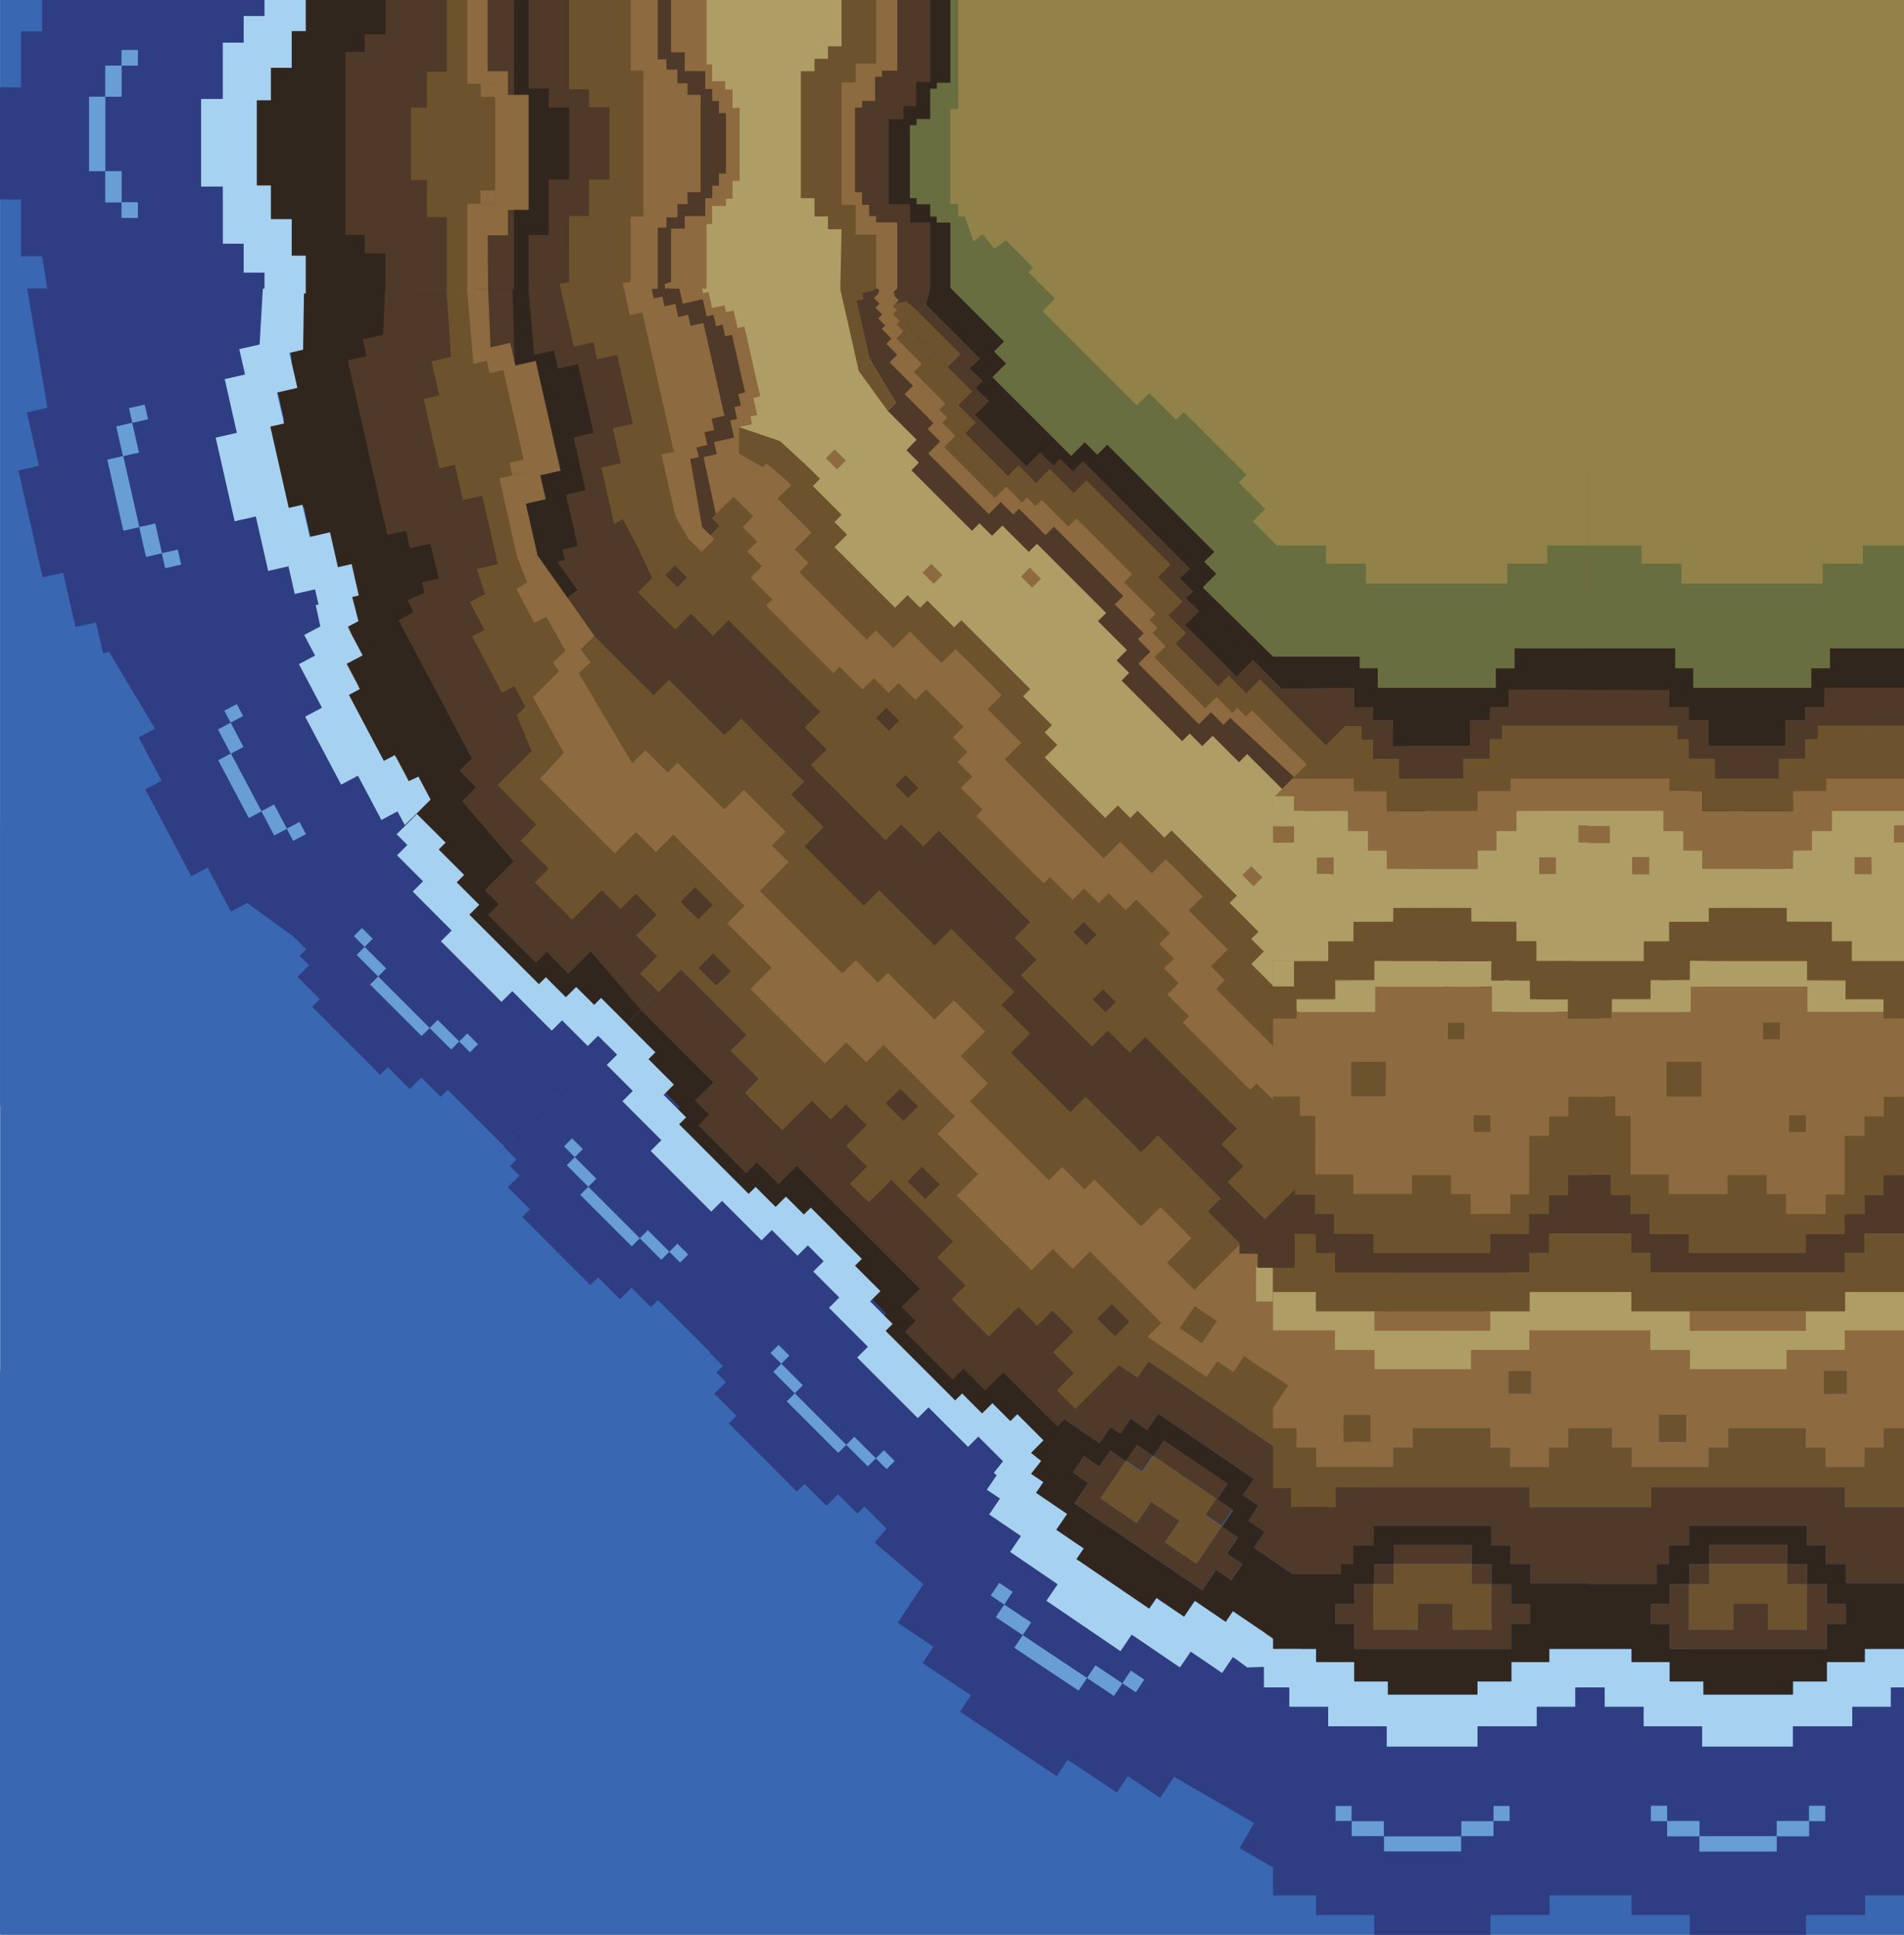 <?xml version="1.0" encoding="utf-8"?>
<!-- Generator: Adobe Illustrator 24.2.0, SVG Export Plug-In . SVG Version: 6.00 Build 0)  -->
<svg version="1.1" id="Layer_1" xmlns="http://www.w3.org/2000/svg" xmlns:xlink="http://www.w3.org/1999/xlink" x="0px" y="0px"
	 viewBox="0 0 377.72 383.71" style="enable-background:new 0 0 377.72 383.71;" xml:space="preserve">
<style type="text/css">
	.Drop_x0020_Shadow{fill:none;}
	.Round_x0020_Corners_x0020_2_x0020_pt{fill:#FFFFFF;stroke:#000000;stroke-miterlimit:10;}
	.Live_x0020_Reflect_x0020_X{fill:none;}
	.Bevel_x0020_Soft{fill:url(#SVGID_1_);}
	.Dusk{fill:#FFFFFF;}
	.Foliage_GS{fill:#FFDD00;}
	.Pompadour_GS{fill-rule:evenodd;clip-rule:evenodd;fill:#44ADE2;}
	.st0{fill:#8D6A3F;}
	.st1{fill:#2F3E83;}
	.st2{fill:#3967B1;}
	.st3{fill:#699ED4;}
	.st4{fill:#A7D1F0;}
	.st5{fill:none;}
	.st6{fill:#696E40;}
	.st7{fill:#6D522E;}
	.st8{fill:#4F3928;}
	.st9{fill:#31261E;}
	.st10{fill:#AF9D66;}
	.st11{fill:#666666;}
	.st12{fill:#333333;}
	.st13{fill:#908248;}
</style>
<linearGradient id="SVGID_1_" gradientUnits="userSpaceOnUse" x1="3307.678" y1="-1150.216" x2="3308.385" y2="-1149.509">
	<stop  offset="0" style="stop-color:#DEDFE3"/>
	<stop  offset="0.174" style="stop-color:#D8D9DD"/>
	<stop  offset="0.352" style="stop-color:#C9CACD"/>
	<stop  offset="0.532" style="stop-color:#B4B5B8"/>
	<stop  offset="0.714" style="stop-color:#989A9C"/>
	<stop  offset="0.895" style="stop-color:#797C7E"/>
	<stop  offset="1" style="stop-color:#656B6C"/>
</linearGradient>
<rect x="0.15" y="0" transform="matrix(-1 -4.489576e-11 4.489576e-11 -1 377.872 383.715)" class="st0" width="377.57" height="383.71"/>
<g>
	<rect x="231.5" y="325.99" class="st1" width="24.42" height="24.42"/>
	<rect x="243.71" y="333.12" class="st1" width="22.82" height="21.22"/>
	<polygon class="st2" points="0,271.91 0,383.71 377.72,383.71 377.57,271.91 	"/>
	<rect x="0.03" y="163.5" class="st2" width="150.49" height="111.81"/>
	<rect x="0.01" y="0" class="st2" width="66.24" height="219.29"/>
	<rect x="196.56" y="313.41" class="st3" width="9.34" height="16.52"/>
	
		<rect x="210.58" y="320.69" transform="matrix(0.197 -0.98 0.98 0.197 -153.097 478.089)" class="st3" width="9.34" height="23.58"/>
	<path class="st1" d="M248.72,324l-6.36-4.24l-2.14,3.22l-9.79-6.52l-2.23,3.35l-15.02-10.01l2.23-3.35l-9.65-6.43l2.14-3.22
		l-6.43-4.29l2.14-3.22l-2.66-1.77l-22.87,34.32l7.11,4.74l-2.17,3.25l9.59,6.39l-2.17,3.25l19.2,12.79l2.17-3.25l9.75,6.5
		l2.17-3.25l6.43,4.29l22.87-34.32l-2.18-1.45L248.72,324z M225.33,335.62l-2.67-1.78l-1.67,2.51l-5.34-3.56l-1.67,2.51l-12.76-8.5
		l1.67-2.51l-5.34-3.56l1.67-2.51l-2.67-1.78l1.67-2.51l2.67,1.78l-1.67,2.51l5.34,3.56l-1.67,2.51l12.76,8.5l1.67-2.51l5.34,3.56
		l1.67-2.51l2.67,1.78L225.33,335.62z"/>
	<polygon class="st4" points="252.55,334.66 245.63,329.33 251.48,320.97 258.77,326.08 	"/>
	<g>
		<rect x="340.66" y="157" transform="matrix(0.562 -0.827 0.827 0.562 20.079 351.94)" class="st5" width="3.8" height="0"/>
		<polygon class="st6" points="365.44,141.28 363.44,144.22 356.96,139.82 354.79,143.01 345.26,136.52 339.23,132.42 
			335.73,130.04 331.96,127.47 333.65,124.98 333.64,124.96 334.11,124.27 327.7,119.91 328.84,118.24 328.82,118.22 329.69,116.95 
			324.92,113.71 321.14,111.14 309.85,127.75 314.31,130.78 317.25,132.78 323.84,137.27 321.66,140.48 324.57,142.46 322.43,145.6 
			331.96,152.09 341.49,158.57 343.63,155.43 343.63,155.43 346.65,157.48 348.83,154.27 357.77,160.35 360.78,162.39 
			372.08,145.79 370.21,144.52 		"/>
		<polygon class="st0" points="332.55,176.86 327.21,173.22 325.02,176.44 310.37,166.47 312.55,163.26 307.25,159.65 
			308.62,157.65 295.56,148.76 292,153.98 304.09,162.2 301.88,165.44 305.11,167.64 302.97,170.79 306.02,172.86 304.02,175.8 
			318.67,185.77 320.67,182.83 323.72,184.9 325.86,181.75 329.09,183.95 331.3,180.71 342.94,188.62 346.49,183.41 333.91,174.85 
					"/>
		<polygon class="st7" points="336.89,167.6 336.88,167.6 334.85,166.21 332.72,169.34 331.65,168.61 329.53,167.17 328.47,166.45 
			326.29,169.66 317.38,163.61 315.96,162.64 318.14,159.43 317.11,158.72 315.34,157.52 313.92,156.55 316.04,153.42 
			314.23,152.19 315.71,150 301.35,140.24 295.56,148.76 308.62,157.65 307.25,159.65 312.55,163.26 310.37,166.47 325.02,176.44 
			327.21,173.22 332.55,176.86 333.91,174.85 346.49,183.41 352.28,174.88 338.37,165.42 		"/>
		
			<rect x="335.87" y="165.67" transform="matrix(0.562 -0.827 0.827 0.562 8.959 350.738)" class="st8" width="0" height="2.46"/>
		<polygon class="st8" points="341.52,163.12 338.4,161 336.98,163.08 333.79,160.91 330.92,165.13 318.49,156.68 318.47,156.66 
			321.34,152.45 318.17,150.29 319.59,148.21 316.48,146.09 316.47,146.08 318.53,143.05 305.48,134.17 301.35,140.24 315.71,150 
			314.23,152.19 316.04,153.42 313.92,156.55 315.34,157.52 317.11,158.72 318.14,159.43 315.96,162.64 317.38,163.61 
			326.29,169.66 328.47,166.45 329.53,167.17 331.65,168.61 332.72,169.34 334.85,166.21 334.85,166.21 336.89,167.6 338.37,165.42 
			352.28,174.88 356.46,168.75 343.63,160.02 		"/>
		
			<rect x="317.37" y="154.55" transform="matrix(0.562 -0.827 0.827 0.562 12.184 332.15)" class="st9" width="5.1" height="0.03"/>
		
			<rect x="315.67" y="144.56" transform="matrix(0.562 -0.827 0.827 0.562 19.391 325.783)" class="st9" width="3.67" height="0.01"/>
		<polygon class="st9" points="348.83,154.27 346.65,157.48 343.63,155.43 341.49,158.57 341.49,158.57 331.96,152.09 322.43,145.6 
			324.57,142.46 321.66,140.48 323.84,137.27 317.25,132.78 314.31,130.78 309.85,127.75 305.48,134.17 318.53,143.05 
			318.54,143.06 316.48,146.09 319.59,148.21 318.17,150.29 321.34,152.45 321.36,152.46 318.49,156.68 330.92,165.13 
			333.79,160.91 336.98,163.08 338.4,161 341.52,163.12 343.63,160.02 356.46,168.75 360.78,162.39 357.77,160.35 		"/>
		<polygon class="st7" points="320.23,203.91 317.01,201.72 319.15,198.58 315.91,196.38 311.88,193.6 313.36,191.41 300.75,182.83 
			299.23,185.06 292.81,180.69 290.68,183.82 286.61,181.05 284.44,184.24 275.54,178.19 269.23,187.46 273.01,190.03 
			275.12,186.93 281.37,191.18 283.46,188.1 289.8,192.41 291.9,189.32 291.94,189.34 310.77,202.15 310.73,202.21 310.77,202.24 
			308.71,205.28 314.87,209.47 314.79,209.58 314.84,209.61 312.82,212.58 318.93,216.73 318.89,216.79 318.91,216.81 
			317.56,218.79 317.54,218.78 316.82,219.83 320.16,222.11 326.47,212.83 318.06,207.11 		"/>
		<path class="st10" d="M329.09,183.95l-3.23-2.2l-2.14,3.15l-3.04-2.07l-2,2.94l-14.66-9.97l2-2.94l-3.04-2.07l2.14-3.15l-3.23-2.2
			l2.21-3.25L292,153.98l-1.67,2.45l3.42,2.32l-1.84,2.7l-3.42-2.32l-12.96,19.06l8.9,6.05l2.17-3.2l4.07,2.77l2.12-3.12l6.42,4.37
			l1.52-2.23l12.61,8.58l-1.49,2.19l4.03,2.78l3.23,2.2l-2.14,3.15l3.22,2.19l-2.17,3.2l8.41,5.72l13.03-19.15l-1.61-1.09l1.84-2.7
			l1.61,1.09l1.6-2.36l-11.64-7.92L329.09,183.95z M294.85,170.82l-2.7-1.84l1.84-2.7l2.7,1.84L294.85,170.82z M329.88,190.7
			l2.7,1.84l-1.84,2.7l-2.7-1.84L329.88,190.7z"/>
		<polygon class="st8" points="297.45,248.32 297.42,248.31 297.38,248.37 294.37,246.32 292.39,249.22 292.39,249.22 
			292.29,249.37 289.04,247.15 286.86,250.35 280.64,246.12 278.54,249.2 259.66,236.36 261.76,233.28 255.63,229.11 255.65,229.09 
			255.43,228.95 257.6,225.76 254.52,223.65 256.62,220.55 253.64,218.52 253.43,218.38 255.63,215.14 252.05,212.71 245.59,222.22 
			252.5,226.92 250.38,230.04 253.46,232.14 251.31,235.29 282.73,256.66 284.88,253.51 288.02,255.65 290.15,252.53 296.52,256.86 
			302.95,247.4 299.62,245.13 		"/>
		
			<rect x="258.69" y="227.48" transform="matrix(0.562 -0.827 0.827 0.562 -77.954 315.059)" class="st11" width="0.03" height="7.41"/>
		<path class="st0" d="M317.54,218.78l-6.11-4.16l-0.01,0.01l-6.12-4.21l2.76-4.06l-18.85-12.82l-2.77,4.07l-6.25-4.25l-6.42-4.37
			l1.35-1.99l6.25,4.25l2.08-3.05l6.38,4.25l2.12-3.12l-0.04-0.03l-2.11,3.1l-6.34-4.31l-2.09,3.08l-6.25-4.25l-2.11,3.1l-3.78-2.57
			l-8.59,12.63l0.7,0.47l3.04,2.07l0.56,0.38l-2.12,3.12l2.48,1.68l-2.16,3.17l-3.93,5.78l-0.35,0.51l6.18,4.2l-2.16,3.17l9.5,6.46
			l2.09-3.08l6.29,4.28l-2.09,3.08l3.15,2.14l-2.18,3.21l1.09,0.74l0.01-0.01l5.32,3.62l2.13-3.13l3.06,2.08l2.55-3.75l3.89-5.72
			l3.21,2.19l2.14-3.15l3.11,2.12l2.14-3.15l3.25,2.21l8.63-12.68l-3.34-2.27L317.54,218.78z M278.85,212.47l-5.61-3.82l3.82-5.61
			l5.61,3.82L278.85,212.47z M297.83,211.84l-2.7-1.84l1.84-2.7l2.7,1.84L297.83,211.84z M291.85,229.66l-2.7-1.84l1.84-2.7
			l2.7,1.84L291.85,229.66z"/>
		
			<rect x="315.82" y="210.99" transform="matrix(0.562 -0.827 0.827 0.562 -39.305 355.098)" class="st0" width="0.07" height="7.39"/>
		<polygon class="st0" points="296.4,192.46 306.44,199.29 310.73,202.21 310.77,202.15 291.94,189.34 295.16,191.62 		"/>
		<polygon class="st0" points="314.79,209.58 314.87,209.47 308.71,205.28 308.65,205.36 		"/>
		<polygon class="st11" points="299.62,245.13 297.42,248.31 297.45,248.32 		"/>
		<polygon class="st11" points="294.37,246.32 294.34,246.31 292.39,249.22 292.39,249.22 		"/>
		<polygon class="st12" points="253.43,218.38 253.64,218.52 255.85,215.26 252.07,212.69 252.05,212.71 255.63,215.14 		"/>
		
			<rect x="295.85" y="245.49" transform="matrix(0.562 -0.827 0.827 0.562 -75.017 352.871)" class="st12" width="0.08" height="3.64"/>
		<polygon class="st12" points="257.6,225.76 255.43,228.95 255.65,229.09 257.91,225.76 254.74,223.61 256.76,220.64 
			256.62,220.55 254.52,223.65 		"/>
		
			<rect x="301.27" y="244.21" transform="matrix(0.562 -0.827 0.827 0.562 -71.755 356.873)" class="st12" width="0.08" height="4.04"/>
		<polygon class="st12" points="278.54,249.2 280.64,246.12 280.57,246.07 278.55,249.04 259.99,236.42 262.01,233.45 
			261.76,233.28 259.66,236.36 		"/>
		
			<rect x="290.63" y="246.22" transform="matrix(0.562 -0.827 0.827 0.562 -78.006 348.971)" class="st12" width="0.18" height="3.94"/>
		
			<rect x="274.56" y="204.37" transform="matrix(0.562 -0.827 0.827 0.562 -50.163 320.731)" class="st7" width="6.78" height="6.78"/>
		
			<rect x="289.78" y="225.75" transform="matrix(0.562 -0.827 0.827 0.562 -60.502 340.447)" class="st7" width="3.27" height="3.27"/>
		
			<rect x="295.77" y="207.93" transform="matrix(0.562 -0.827 0.827 0.562 -43.15 337.598)" class="st7" width="3.27" height="3.27"/>
		
			<rect x="292.78" y="166.91" transform="matrix(0.562 -0.827 0.827 0.562 -10.537 317.182)" class="st0" width="3.27" height="3.27"/>
		
			<rect x="328.68" y="191.33" transform="matrix(0.562 -0.827 0.827 0.562 -15.02 357.549)" class="st0" width="3.27" height="3.27"/>
		
			<rect x="289.5" y="156.87" transform="matrix(0.562 -0.827 0.827 0.562 -4.031 310.261)" class="st0" width="3.27" height="4.13"/>
		
			<rect x="337.98" y="190.81" transform="matrix(0.562 -0.827 0.827 0.562 -9.978 364.72)" class="st0" width="3.27" height="1.95"/>
		<polygon class="st7" points="306.14,235.72 303.03,233.6 300.89,236.75 297.68,234.56 293.79,240.28 291.24,244.03 288.18,241.95 
			286.05,245.09 280.73,241.47 280.72,241.48 279.63,240.74 281.82,237.53 278.67,235.38 280.76,232.31 274.47,228.03 
			272.38,231.11 262.88,224.64 265.03,221.48 258.86,217.27 259.2,216.76 263.13,210.98 265.29,207.81 262.81,206.13 264.94,203.01 
			264.38,202.63 261.34,200.56 260.64,200.09 252.07,212.69 255.85,215.26 253.64,218.52 256.62,220.55 256.76,220.64 
			254.74,223.61 257.91,225.76 255.65,229.09 261.77,233.26 261.76,233.28 262.01,233.45 259.99,236.42 278.55,249.04 
			280.57,246.07 280.64,246.12 286.86,250.35 289.04,247.15 289.14,247.01 292.39,249.22 294.34,246.31 294.37,246.32 
			294.41,246.26 297.42,248.31 299.62,245.13 299.66,245.06 303,247.34 311.54,234.79 308.28,232.58 		"/>
		<polygon class="st0" points="283.75,261.92 280.61,259.78 278.49,262.9 272.15,258.59 270.02,261.73 251.3,249 253.43,245.86 
			243.99,239.44 246.11,236.32 239.19,231.61 234.95,237.85 244.91,244.63 242.79,247.75 249.19,252.1 247.05,255.24 262.67,265.87 
			264.81,262.73 274.22,269.13 276.34,266.01 285.88,272.5 290.13,266.26 284.99,262.77 		"/>
		<polygon class="st7" points="288.02,255.65 284.88,253.51 282.73,256.66 251.31,235.29 253.46,232.14 250.38,230.04 252.5,226.92 
			245.59,222.22 239.19,231.61 246.11,236.32 243.99,239.44 253.43,245.86 272.15,258.59 278.49,262.9 280.61,259.78 283.75,261.92 
			284.99,262.77 290.13,266.26 296.52,256.86 290.15,252.53 		"/>
		<polygon class="st7" points="269.76,289.16 266.66,287.05 264.54,290.18 258.24,285.9 260.37,282.77 257.18,280.6 259.32,277.46 
			246.8,268.95 244.67,272.09 241.5,269.93 239.37,273.06 226.94,264.61 229.07,261.48 225.88,259.31 228.02,256.17 224.24,253.6 
			215.56,266.36 225.67,273.23 227.85,270.02 259.14,291.3 256.95,294.51 266.49,301 275.17,288.24 271.9,286.02 		"/>
		
			<rect x="259.83" y="242.48" transform="matrix(0.562 -0.827 0.827 0.562 -95.33 327.454)" class="st0" width="3.8" height="22.64"/>
		<path class="st0" d="M274.22,269.13l-9.41-6.4l-2.14,3.14l-15.62-10.63l2.14-3.14l-6.4-4.35l2.12-3.12l-9.96-6.78l-10.71,15.75
			l3.78,2.57l-2.14,3.14l3.19,2.17l-2.13,3.13l12.43,8.46l2.13-3.13l3.17,2.15l2.14-3.14l12.51,8.51l-2.14,3.14l3.19,2.17
			l-2.13,3.13l6.29,4.28l2.13-3.13l3.1,2.11l2.14-3.14l3.27,2.23l10.71-15.75l-9.54-6.49L274.22,269.13z M238.48,266.54l-4.37-2.97
			l2.97-4.37l4.37,2.97L238.48,266.54z M269.7,276.39l-3.67-2.49l2.49-3.67l3.67,2.49L269.7,276.39z"/>
		<polygon class="st8" points="259.14,291.3 227.85,270.02 225.67,273.23 215.56,266.36 207.12,278.76 218.14,286.25 220.33,283.04 
			222.28,284.37 224.32,281.38 227.62,283.63 229.8,280.42 248.75,293.31 246.57,296.52 249.65,298.61 247.61,301.6 250.87,303.82 
			248.76,306.92 263.35,316.79 271.71,304.5 256.95,294.51 		"/>
		<polygon class="st7" points="225.5,302.11 228.38,297.87 233.92,301.64 231.04,305.88 237.36,310.18 242.4,302.76 239.23,300.6 
			241.37,297.44 241.43,297.36 241.46,297.31 228.84,288.72 228.75,288.85 228.75,288.85 226.6,292.01 223.43,289.85 223.42,289.85 
			223.29,289.76 218.25,297.17 		"/>
		
			<rect x="237.39" y="313.35" transform="matrix(0.562 -0.827 0.827 0.562 -154.15 335.417)" class="st7" width="4.9" height="0.01"/>
		
			<rect x="242.57" y="306.5" transform="matrix(0.562 -0.827 0.827 0.562 -146.45 336.272)" class="st7" width="3.84" height="0.01"/>
		
			<rect x="243.4" y="311.78" transform="matrix(0.562 -0.827 0.827 0.562 -150.436 339.296)" class="st7" width="3.91" height="0.01"/>
		<path class="st9" d="M250.87,303.82l-3.26-2.22l2.03-2.99l-3.08-2.09l2.18-3.21l-18.95-12.89l-2.18,3.21l-3.3-2.25l-2.03,2.99
			l-1.96-1.33l-2.18,3.21l-11.02-7.49l-7.12,10.46l6.95,4.73l-1.44,2.12l6.16,4.19l-2.14,3.15l5.44,3.7l-1.44,2.12l14.45,9.83
			l1.44-2.12l5.46,3.72l2.14-3.15l6.12,4.17l1.44-2.12l8.75,5.95l4.78-12.21l-9.37-6.37L250.87,303.82z M244.27,313.41l-0.01-0.01
			l-3.03-2.06l-2.75,4.05l-0.01-0.01l-2.99-2.03l-0.18-0.12l-3.18-2.16l-1.05-0.71l-3.18-2.16l-0.99-0.68l-2.19-1.49l-0.99-0.68
			l-3.18-2.16l-1.05-0.71l-3.18-2.16l-0.13-0.09l-0.52-0.35l-2.53-1.72l2.75-4.05l-3.04-2.07l2.2-3.23l3.04,2.07l2.16-3.18
			l3.04,2.07l0.13,0.09l2.2-3.23l3.18,2.16l-0.05,0.08l0,0l0.09-0.13l0,0l2.07-3.04l0,0l5.22,3.55l2.19,1.49l5.22,3.55l-2.07,3.04
			l-0.04,0.06l3.18,2.16l-0.05,0.08l-2.15,3.16l3.17,2.15l0.01,0.01l-2.16,3.18l3.03,2.06l0.01,0.01L244.27,313.41z"/>
		<polygon class="st8" points="243.42,308.1 243.41,308.09 245.57,304.91 242.4,302.76 237.36,310.18 231.04,305.88 233.92,301.64 
			228.38,297.87 225.5,302.11 218.25,297.17 223.29,289.76 220.25,287.69 218.08,290.87 215.04,288.79 212.84,292.03 215.88,294.1 
			213.13,298.15 215.66,299.87 216.18,300.22 216.31,300.31 219.49,302.47 220.53,303.18 223.71,305.35 224.71,306.02 
			226.89,307.51 227.88,308.18 231.06,310.35 232.11,311.06 235.29,313.22 235.47,313.34 238.45,315.37 241.21,311.33 
			241.22,311.33 244.25,313.4 246.45,310.16 		"/>
		
			<rect x="224.18" y="287.43" transform="matrix(0.562 -0.827 0.827 0.562 -140.32 313.544)" class="st8" width="3.82" height="3.84"/>
		<polygon class="st8" points="225.57,286.69 228.75,288.85 228.8,288.77 225.62,286.61 223.42,289.85 223.43,289.85 		"/>
		
			<rect x="239.98" y="298.18" transform="matrix(0.562 -0.827 0.827 0.562 -142.293 331.313)" class="st8" width="3.82" height="3.84"/>
		
			<rect x="242.94" y="296.56" transform="matrix(0.562 -0.827 0.827 0.562 -140.475 331.515)" class="st8" width="0.09" height="3.84"/>
		<polygon class="st8" points="243.53,294.26 238.32,290.71 236.13,289.23 230.91,285.68 228.84,288.72 241.46,297.31 		"/>
		
			<rect x="228.03" y="287.19" transform="matrix(0.562 -0.827 0.827 0.562 -136.881 315.735)" class="st8" width="3.68" height="0.01"/>
		
			<rect x="235.14" y="260.22" transform="matrix(0.562 -0.827 0.827 0.562 -113.305 311.625)" class="st7" width="5.29" height="5.29"/>
		
			<rect x="266.89" y="271.09" transform="matrix(0.562 -0.827 0.827 0.562 -108.231 342.098)" class="st7" width="4.43" height="4.43"/>
		<polygon class="st10" points="283.44,188.21 281.36,191.27 275.12,187.02 273.77,189 280.19,193.37 286.44,197.63 289.21,193.55 
			308.06,206.37 305.3,210.43 311.42,214.64 311.43,214.62 317.54,218.78 317.56,218.79 318.91,216.81 318.89,216.79 312.78,212.64 
			312.82,212.58 314.84,209.61 314.79,209.58 308.65,205.36 308.71,205.28 310.77,202.24 310.73,202.21 306.44,199.29 296.4,192.46 
			295.16,191.62 291.94,189.34 289.82,192.46 		"/>
	</g>
	
		<rect x="44.92" y="140.13" transform="matrix(0.884 -0.468 0.468 0.884 -60.805 38.11)" class="st3" width="2.83" height="2.71"/>
	<g>
		
			<rect x="163.73" y="70.71" transform="matrix(0.468 0.884 -0.884 0.468 173.936 -122.677)" class="st13" width="50.22" height="24.77"/>
		<polygon class="st6" points="192.55,109.54 169.05,65.15 165.77,66.89 172.7,79.98 167.79,82.57 178.78,103.34 183.69,100.74 
			189.27,111.27 		"/>
		<polygon class="st9" points="185.95,100 183.86,101.11 183.37,100.19 182.37,100.72 181.37,98.83 179.28,99.94 178.78,99 
			177.75,99.54 171.81,88.33 172.84,87.78 172.34,86.84 174.44,85.73 171.97,81.07 173,80.53 172.51,79.61 174.58,78.51 
			167.85,65.79 164.18,67.73 169.76,78.28 167.69,79.38 168.36,80.65 167.34,81.19 169.57,85.42 166.45,87.07 174.58,102.43 
			175.6,101.89 176.74,104.03 178.84,102.93 179.19,103.58 179.17,103.59 184.57,113.79 191.35,110.2 		"/>
		<polygon class="st8" points="182.86,101.64 179.73,103.29 178.25,100.49 175.01,102.2 174.81,101.82 168.08,89.12 170.33,87.92 
			169.27,85.91 171.23,84.87 169.26,81.16 171.42,80.02 164.75,67.43 162.6,68.57 157.97,71.02 156.12,72 161.7,82.53 159.43,83.73 
			161.14,86.95 159.37,87.89 168.51,105.15 170.28,104.22 172.37,108.16 176.48,105.99 181.48,115.43 188.25,111.84 		"/>
		<polygon class="st7" points="177.78,104.29 174.52,106.02 174,105.04 172.94,105.61 172.03,103.89 170.94,104.47 169.92,102.54 
			168.84,103.11 161.94,90.09 163.03,89.51 162.49,88.49 164.48,87.44 162.51,83.72 163.6,83.15 163.1,82.2 165.43,80.97 
			159.69,70.11 152.64,73.84 157.41,82.85 154.88,84.19 158.32,90.7 158.59,90.55 166.03,104.6 165.76,104.74 169.2,111.25 
			170.29,110.67 171.32,112.6 174.8,110.76 178.18,117.14 183.18,114.5 		"/>
		<polygon class="st10" points="179.92,116.22 175.52,107.91 172.38,109.57 169.95,104.99 167.79,106.14 157.82,87.32 159.99,86.17 
			158.46,83.28 161.6,81.62 156.43,71.84 153.28,73.5 150.14,75.16 144.99,77.89 166.06,117.7 171.21,114.97 173.63,119.55 		"/>
		<polygon class="st10" points="168.33,122.33 174.6,119.01 169.77,109.89 167.67,111 166.63,109.02 164.56,110.12 163.08,107.31 
			161.4,108.31 151.07,88.79 152.75,87.79 151.74,85.89 153.8,84.8 152.79,82.88 154.89,81.77 151.12,74.65 137.28,81.97 
			137.29,81.99 129.99,85.86 153.47,130.22 168.34,122.35 		"/>
		<polygon class="st0" points="154.7,129.53 153.84,129.98 148.59,120.08 149.45,119.62 147.98,116.84 151.11,115.19 140.96,96.01 
			137.83,97.66 136.46,95.08 135.6,95.54 130.36,85.63 124.55,88.71 148.03,133.07 154.7,129.54 		"/>
		<polygon class="st8" points="143.51,123.67 145.61,122.56 144.58,120.62 147.73,118.95 146.28,116.2 147.36,115.63 146.35,113.72 
			147.38,113.17 146.39,111.3 147.45,110.74 142.54,101.45 141.47,102.01 140.48,100.14 139.45,100.69 138.48,98.86 137.4,99.43 
			135.94,96.67 132.79,98.34 131.26,95.45 129.16,96.56 124.9,88.52 122.02,90.05 145.5,134.41 148.39,132.88 		"/>
		<g>
			
				<rect x="151.63" y="112.06" transform="matrix(0.884 -0.468 0.468 0.884 -36.934 86.509)" class="st10" width="8.16" height="11.12"/>
			
				<rect x="138.8" y="91" transform="matrix(0.884 -0.468 0.468 0.884 -27.714 76.754)" class="st10" width="3.77" height="6.36"/>
		</g>
		<polygon class="st0" points="141.37,124.6 142.7,123.89 141.88,122.32 143.58,121.43 142.49,119.38 144.03,118.56 143.07,116.73 
			145.09,115.66 137.17,100.7 135.15,101.77 134.21,99.99 132.66,100.81 131.54,98.7 129.85,99.6 129.01,98.02 127.67,98.73 
			122.85,89.61 117.6,92.39 122.42,101.51 136.12,127.38 141.1,136.79 146.35,134.02 		"/>
		<polygon class="st7" points="136.31,125.11 138.26,124.07 126.38,101.63 124.43,102.67 118.68,91.81 109.23,96.82 132.74,141.22 
			142.19,136.22 		"/>
		<path class="st1" d="M81,164.53l-5.75-10.86l-3.2,1.7l-1.08-2.04l-3.34,1.77l-6.91-13.06l3.34-1.77l-4.58-8.65l3.2-1.7l-1.83-3.47
			l3.2-1.7l-2.46-10.76l-42.13,11.64l11.29,18.9l-3.24,1.71l4.55,8.6l-3.24,1.71l9.12,17.22l3.24-1.71l4.63,8.75l3.24-1.71
			l9.17,6.65l27.65-19.77l-1.66-3.14L81,164.53z M58.14,166.74l-1.27-2.39l-2.5,1.32l-2.53-4.79l-2.5,1.32l-6.06-11.44l2.5-1.32
			l-2.53-4.79l2.5-1.32l-1.27-2.39l2.5-1.32l1.27,2.39l-2.5,1.32l2.53,4.79l-2.5,1.32l6.06,11.44l2.5-1.32l2.53,4.79l2.5-1.32
			l1.27,2.39L58.14,166.74z"/>
		<polygon class="st8" points="126.2,130.34 130.43,128.38 127.76,122.61 132.12,120.59 126.82,109.18 122.46,111.21 121.15,108.39 
			116.92,110.35 110.38,96.26 101.06,100.59 122.19,146.12 131.52,141.79 		"/>
		
			<rect x="46.14" y="149.35" transform="matrix(0.884 -0.468 0.468 0.884 -67.369 40.35)" class="st3" width="2.83" height="12.95"/>
		
			<rect x="52.94" y="159.9" transform="matrix(0.884 -0.468 0.468 0.884 -69.757 44.318)" class="st3" width="2.83" height="5.42"/>
		
			<rect x="44.32" y="143.69" transform="matrix(0.884 -0.468 0.468 0.884 -63.174 38.4)" class="st3" width="2.83" height="5.42"/>
		
			<rect x="57.34" y="163.52" transform="matrix(0.884 -0.468 0.468 0.884 -70.306 46.64)" class="st3" width="2.83" height="2.71"/>
		<polygon class="st0" points="115.85,139.62 118.96,137.97 116.89,134.07 121.25,130.86 106.66,110.09 102.71,110.98 98.75,111.88 
			98.23,116.65 111.58,141.87 115.94,150.11 120.21,147.85 		"/>
		<polygon class="st7" points="117.07,149.51 110.15,136.43 114.88,133.92 104.67,115.71 100.75,117.61 96.93,105.08 92.2,106.01 
			90.94,122.97 89.7,123.63 99.47,142.08 100.71,141.42 107.64,154.51 		"/>
		<polygon class="st8" points="108.09,140.15 105.04,141.77 102.03,136.08 99.57,137.38 93.67,126.23 96.13,124.93 93.21,119.41 
			96.26,117.8 92.2,106.01 72.4,110.45 79.62,126.6 80.41,126.19 83.06,131.18 80.6,132.48 87.15,144.86 89.61,143.56 92.24,148.54 
			91.46,148.96 97.29,159.98 113.93,151.18 		"/>
		<polygon class="st9" points="101.59,150.7 98.4,152.39 96.9,149.56 93.95,151.13 79.06,123 82.02,121.44 80.85,119 84.23,117.55 
			81.88,108.75 70.61,108.57 64,110.66 69.68,125.72 68.65,126.26 70.61,129.97 68.53,131.07 71.2,136.13 68.03,137.81 
			75.42,151.77 78.59,150.09 81.28,155.16 81.05,156.37 83.87,161.7 89.11,157.84 91.77,162.85 96.15,160.53 98.32,159.39 
			99.2,158.92 101.27,157.82 104.47,156.13 		"/>
		
			<rect x="139.99" y="104.63" transform="matrix(0.468 0.884 -0.884 0.468 171.212 -73.141)" class="st0" width="12.7" height="1.93"/>
		
			<rect x="165.91" y="69.7" transform="matrix(0.468 0.884 -0.884 0.468 154.054 -114.625)" class="st6" width="12.6" height="1.81"/>
		
			<rect x="183.52" y="102.98" transform="matrix(0.468 0.884 -0.884 0.468 192.835 -112.483)" class="st6" width="12.6" height="1.81"/>
		
			<rect x="173.16" y="88.49" transform="matrix(0.468 0.884 -0.884 0.468 175.573 -112.744)" class="st13" width="16.49" height="1.86"/>
		<polygon class="st4" points="85.98,159.63 83.01,154.02 81.05,154.94 78.31,149.76 76.15,150.91 69.22,137.81 71.38,136.67 
			68.73,131.68 71.94,129.98 68.95,124.33 71.11,123.19 68.35,112.54 61.42,114.4 63.55,124.24 60.34,125.93 62.51,130.02 
			59.3,131.72 63.88,140.37 60.54,142.14 67.67,155.61 71.01,153.84 75.66,162.62 78.86,160.92 81.22,165.37 84.42,163.68 
			85.72,166.13 92.06,162.78 89.38,157.72 		"/>
	</g>
	<g>
		
			<rect x="240.88" y="141.4" transform="matrix(0.707 -0.707 0.707 0.707 -30.326 213.401)" class="st0" width="3.11" height="3.82"/>
		
			<rect x="175.13" y="204.6" transform="matrix(0.707 -0.707 0.707 0.707 -94.54 185.913)" class="st8" width="4.04" height="4.96"/>
		
			<rect x="114.35" y="207.76" transform="matrix(0.707 -0.707 0.707 0.707 -129.138 162.737)" class="st1" width="35.05" height="58.98"/>
		<polygon class="st9" points="169.14,241.7 134.61,207.17 134.61,207.17 127.43,199.99 121.37,206.05 134.86,219.54 132.89,221.51 
			146.95,235.58 148.92,233.6 148.02,232.7 146.04,234.67 152.39,241.02 154.37,239.05 155.89,240.57 157.51,238.96 164.69,246.14 
					"/>
		<g>
			<polygon class="st8" points="141.48,214.67 127.12,200.3 135.13,192.29 148.1,205.27 144.97,208.39 150.55,213.97 147.81,216.71 
				151.51,220.41 155.21,224.11 161.08,218.24 164.82,221.98 167.82,218.98 171.99,223.15 167.91,227.23 172.06,231.38 
				168.67,234.77 172.36,238.47 168.82,242.01 158.08,231.26 154.47,234.87 150.16,230.56 148.02,232.7 138.52,223.19 
				140.65,221.06 137.87,218.27 			"/>
		</g>
		
			<rect x="254.29" y="129.06" transform="matrix(0.707 -0.707 0.707 0.707 -16.354 218.629)" class="st5" width="2.89" height="0"/>
		
			<rect x="177.93" y="218.38" transform="matrix(0.707 -0.707 0.707 0.707 -103.464 191.932)" class="st8" width="4.04" height="4.96"/>
		
			<rect x="140.29" y="191.15" transform="matrix(0.707 -0.707 0.707 0.707 -95.236 157.346)" class="st8" width="4.04" height="4.96"/>
		
			<rect x="78.5" y="243.02" transform="matrix(0.707 0.707 -0.707 0.707 216.279 0.123)" class="st2" width="58.98" height="36.22"/>
		<g>
			<polygon class="st8" points="216.18,194.65 216.48,194.35 213.68,197.15 214.02,196.81 			"/>
			<polygon class="st8" points="174.97,152.45 174.97,152.45 174.47,152.95 			"/>
			<polygon class="st8" points="168.25,159.16 172.32,155.1 171.38,156.04 			"/>
			<polygon class="st7" points="213.08,197.75 211.8,199.03 213.68,197.15 			"/>
		</g>
		<g>
			
				<rect x="119.93" y="234.06" transform="matrix(0.707 -0.707 0.707 0.707 -135.156 156.273)" class="st3" width="2.26" height="14.45"/>
			
				<rect x="128.77" y="243.91" transform="matrix(0.707 -0.707 0.707 0.707 -136.562 164.178)" class="st3" width="2.26" height="6.04"/>
			
				<rect x="114.28" y="229.42" transform="matrix(0.707 -0.707 0.707 0.707 -130.56 149.689)" class="st3" width="2.26" height="6.04"/>
			
				<rect x="112.67" y="226.13" transform="matrix(0.707 -0.707 0.707 0.707 -127.638 147.143)" class="st3" width="2.26" height="3.02"/>
			
				<rect x="133.57" y="247.03" transform="matrix(0.707 -0.707 0.707 0.707 -136.295 168.044)" class="st3" width="2.26" height="3.02"/>
		</g>
		
			<rect x="91" y="247.2" transform="matrix(0.707 0.707 -0.707 0.707 211.101 -12.377)" class="st1" width="58.98" height="2.86"/>
		
			<rect x="97.65" y="242.9" transform="matrix(0.707 0.707 -0.707 0.707 206.505 -8.395)" class="st1" width="31.47" height="4.34"/>
		
			<rect x="102.32" y="244.46" transform="matrix(0.707 0.707 -0.707 0.707 207.159 -6.867)" class="st1" width="19.09" height="4.34"/>
		
			<rect x="97.87" y="228.11" transform="matrix(0.707 0.707 -0.707 0.707 192.022 -3.01)" class="st2" width="3.55" height="4.34"/>
		
			<rect x="126.55" y="262.81" transform="matrix(0.707 0.707 -0.707 0.707 226.862 -17.441)" class="st2" width="15.87" height="4.63"/>
		
			<rect x="216.02" y="182.98" transform="matrix(0.707 0.707 -0.707 0.707 194.184 -100.001)" class="st8" width="3.57" height="2.84"/>
		
			<rect x="174.15" y="154.7" transform="matrix(0.707 0.707 -0.707 0.707 161.838 -78.632)" class="st8" width="3.38" height="2.68"/>
		
			<rect x="254.26" y="140.59" transform="matrix(0.707 0.707 -0.707 0.707 176.869 -142.247)" class="st7" width="11.76" height="3.58"/>
		
			<rect x="206.3" y="131.23" transform="matrix(0.707 -0.707 0.707 0.707 -33.113 185.648)" class="st0" width="2.48" height="3.13"/>
		
			<rect x="225.49" y="153.95" transform="matrix(0.707 -0.707 0.707 0.707 -43.554 205.87)" class="st0" width="2.48" height="3.13"/>
		
			<rect x="245.03" y="154.69" transform="matrix(0.707 -0.707 0.707 0.707 -38.357 219.902)" class="st0" width="2.48" height="3.13"/>
	</g>
	<rect x="105.44" y="140.73" class="st7" width="5.98" height="5.98"/>
	<g>
		<polygon class="st1" points="259.29,367.62 225.24,347.96 247.4,330.7 255.62,330.43 		"/>
		
			<rect x="281.85" y="182.36" transform="matrix(0.707 -0.707 0.707 0.707 -47.295 254.368)" class="st0" width="3.11" height="3.82"/>
		
			<rect x="216.09" y="245.56" transform="matrix(0.707 -0.707 0.707 0.707 -111.509 226.88)" class="st8" width="4.04" height="4.96"/>
		
			<rect x="155.31" y="248.73" transform="matrix(0.707 -0.707 0.707 0.707 -146.107 203.704)" class="st1" width="35.05" height="58.98"/>
		<polygon class="st9" points="210.1,282.66 175.58,248.14 175.58,248.14 168.39,240.96 162.34,247.01 175.83,260.51 173.85,262.48 
			187.91,276.54 189.89,274.57 188.99,273.66 187.01,275.64 193.36,281.99 195.33,280.01 196.86,281.54 198.48,279.92 
			205.66,287.11 		"/>
		
			<rect x="165.28" y="248.03" transform="matrix(0.707 0.707 -0.707 0.707 238.267 -62.663)" class="st8" width="58.98" height="16.52"/>
		
			<rect x="178.28" y="260.6" transform="matrix(0.707 0.707 -0.707 0.707 242.799 -56.841)" class="st8" width="23.47" height="8.13"/>
		
			<rect x="179.33" y="264.53" transform="matrix(0.707 0.707 -0.707 0.707 243.358 -53.327)" class="st8" width="13.44" height="5.14"/>
		<polygon class="st7" points="300.01,181.69 299.2,182.5 268.56,151.86 269.37,151.05 263.84,145.52 263.02,146.33 261.3,148.05 
			257.49,151.86 268.74,163.11 264.83,167.02 268.62,170.8 266.99,172.43 278.99,184.44 280.62,182.8 284.49,186.68 288.4,182.77 
			299.19,193.57 303,189.76 304.73,188.03 305.54,187.22 		"/>
		<polygon class="st7" points="194.98,225.74 191.98,228.73 186.3,223.05 176.09,233.26 189.07,246.23 185.94,249.36 191.52,254.94 
			188.78,257.68 196.18,265.08 202.04,259.21 205.78,262.95 208.78,259.95 212.95,264.12 208.88,268.19 213.03,272.34 
			209.63,275.73 213.33,279.43 220.8,271.97 231,261.76 		"/>
		
			<rect x="295.25" y="170.02" transform="matrix(0.707 -0.707 0.707 0.707 -33.323 259.595)" class="st5" width="2.89" height="0"/>
		<polygon class="st13" points="280.21,135.32 284.12,139.23 283.08,140.26 283.09,140.28 281.72,141.65 286.97,146.9 286.4,147.46 
			286.42,147.48 284.37,149.52 287.46,152.61 290.33,155.48 295.27,160.42 303.07,168.22 305.68,165.61 310.99,170.92 313.4,168.51 
			317.3,172.41 318.83,173.94 338.64,154.12 296.93,112.42 277.12,132.23 		"/>
		<polygon class="st6" points="317.52,164.38 315.97,165.93 310.67,160.63 308.22,163.08 289.52,144.38 291.95,141.91 
			286.71,136.67 288.24,135.1 281.25,128.1 269.73,139.62 273.38,143.28 275.79,145.68 281.19,151.08 279.5,152.77 281.88,155.15 
			279.58,157.46 295.19,173.07 297.49,170.77 297.49,170.77 299.96,173.23 301.65,171.54 308.97,178.87 311.44,181.33 
			322.95,169.81 		"/>
		<polygon class="st8" points="296.18,175.58 293.62,173.02 292.26,174.37 289.65,171.76 286.91,174.5 276.74,164.33 276.72,164.31 
			279.46,161.57 276.87,158.98 278.22,157.62 275.67,155.07 275.66,155.06 277.64,153.09 266.95,142.4 262.28,147.07 275.55,160.3 
			272.8,163.04 273.97,164.21 275.41,165.66 276.26,166.5 274.17,168.59 275.34,169.76 282.63,177.05 284.72,174.96 285.59,175.83 
			287.32,177.56 288.2,178.44 290.94,175.7 303.99,188.78 308.7,184.07 298.19,173.56 		"/>
		<polygon class="st7" points="250.62,182.25 238.86,170.49 235.1,174.25 238.62,177.77 235.83,180.56 243.56,188.29 240.22,191.63 
			244.01,195.41 241.8,197.62 253.8,209.63 256.01,207.41 259.88,211.29 263.22,207.95 270.5,215.23 273.29,212.44 276.81,215.96 
			280.57,212.2 		"/>
		<polygon class="st9" points="302.32,170.87 300.34,172.85 297.87,170.39 295.83,172.43 295.18,173.08 279.57,157.47 
			282.26,154.77 279.88,152.39 281.86,150.41 270.4,138.95 266.33,143.02 277.02,153.71 277.03,153.72 275.06,155.69 277.6,158.24 
			276.25,159.59 278.84,162.19 278.86,162.21 276.12,164.95 286.29,175.12 289.04,172.38 291.65,174.99 293,173.64 295.56,176.19 
			297.58,174.18 308.08,184.68 312.11,180.66 		"/>
		<path class="st10" d="M287.91,185.8l-2.73,2.73l-2.65-2.65l-2.04,2.04l-2.49-2.49l-1.91,1.91l-12-12l1.91-1.91l-2.49-2.49
			l2.04-2.04l-2.65-2.65l2.73-2.73l-9.89-9.89l-9.9,9.9l-3.26,3.26l-4.04,4.04l6.82,6.82l-1.42,1.42l5.72,5.72l-1.43,1.43l2.49,2.49
			l-2.48,2.48l12,12l2.48-2.48l2.49,2.49l1.43-1.43l5.32,5.32l1.42-1.42l6.86,6.86l4.04-4.04l3.26-3.26l9.9-9.9L287.91,185.8z"/>
		<polygon class="st0" points="230.26,239.35 226.38,243.23 223.81,240.66 224.63,239.84 203.89,219.1 199.75,223.24 192.93,216.42 
			185.25,224.1 194.04,232.89 189.82,237.11 204.62,251.92 208.84,247.7 212.8,251.66 216.26,248.21 230.41,262.36 235.2,257.57 
			237.96,254.81 241.83,250.93 		"/>
		<polygon class="st8" points="288.4,182.77 286.25,184.92 284.54,183.21 284.48,183.27 282.31,181.11 278.99,184.44 266.99,172.43 
			269.69,169.73 267.56,167.59 268.24,166.91 267.13,165.81 269.29,163.65 257.49,151.86 253.61,155.74 260.4,162.54 258.79,164.16 
			264.53,169.9 262.49,171.95 264.98,174.44 263.48,175.94 275.48,187.94 276.98,186.44 279.47,188.93 281.52,186.89 286.76,192.13 
			288.38,190.51 295.31,197.45 299.2,193.56 		"/>
		<polygon class="st7" points="118.18,125.82 121.32,128.97 124.39,125.9 128.39,129.9 130.86,127.43 145.27,141.84 148.57,138.54 
			168.72,158.69 159.88,167.53 163.03,170.67 166.09,167.6 170.09,171.61 172.56,169.14 186.97,183.55 190.28,180.24 210.43,200.39 
			201.6,209.24 204,211.64 207.06,208.58 211.06,212.58 213.53,210.11 227.94,224.52 231.25,221.21 251.4,241.37 241.79,250.98 
			241.79,250.98 236.94,255.83 231.52,250.41 236.37,245.56 230.21,239.4 226.38,243.23 217.1,233.95 215.16,235.9 210.72,231.45 
			208.09,234.08 191.68,217.67 195.23,214.12 190.55,209.44 195.4,204.59 189.24,198.43 185.41,202.26 176.13,192.98 174.19,194.93 
			169.75,190.48 167.12,193.11 150.71,176.7 151.97,175.45 154.26,173.15 148.85,167.74 153.7,162.89 147.53,156.73 143.7,160.55 
			134.43,151.28 132.48,153.22 128.04,148.78 125.42,151.4 112.85,131.15 		"/>
		
			<rect x="218.9" y="259.35" transform="matrix(0.707 -0.707 0.707 0.707 -120.433 232.898)" class="st8" width="4.04" height="4.96"/>
		
			<rect x="181.26" y="232.12" transform="matrix(0.707 -0.707 0.707 0.707 -112.204 198.313)" class="st8" width="4.04" height="4.96"/>
		<polygon class="st0" points="296.21,185.49 294.6,187.1 289.34,181.83 288.12,183.05 286.41,181.34 285.42,182.33 282.28,179.19 
			280.05,181.42 269.97,171.34 272.2,169.11 269.57,166.49 270.56,165.5 269,163.94 270.22,162.72 263.96,156.45 265.56,154.85 
			260.03,149.32 258.43,150.92 257.49,151.86 257,152.39 263.79,159.19 262.11,160.83 267.85,166.58 266.7,167.74 269.19,170.23 
			266.81,172.61 278.81,184.61 281.19,182.23 283.68,184.72 284.84,183.57 290.08,188.81 291.75,187.14 298.69,194.08 299.2,193.56 
			300.13,192.63 301.74,191.03 		"/>
		
			<rect x="119.47" y="283.99" transform="matrix(0.707 0.707 -0.707 0.707 257.245 -16.846)" class="st2" width="58.98" height="36.22"/>
		<g>
			
				<rect x="160.9" y="275.03" transform="matrix(0.707 -0.707 0.707 0.707 -152.125 197.239)" class="st3" width="2.26" height="14.45"/>
			
				<rect x="169.74" y="284.88" transform="matrix(0.707 -0.707 0.707 0.707 -153.531 205.144)" class="st3" width="2.26" height="6.04"/>
			
				<rect x="155.25" y="270.39" transform="matrix(0.707 -0.707 0.707 0.707 -147.529 190.655)" class="st3" width="2.26" height="6.04"/>
			
				<rect x="153.64" y="267.1" transform="matrix(0.707 -0.707 0.707 0.707 -144.607 188.11)" class="st3" width="2.26" height="3.02"/>
			
				<rect x="174.54" y="288" transform="matrix(0.707 -0.707 0.707 0.707 -153.264 209.011)" class="st3" width="2.26" height="3.02"/>
		</g>
		
			<rect x="131.97" y="288.17" transform="matrix(0.707 0.707 -0.707 0.707 252.068 -29.345)" class="st1" width="58.98" height="2.86"/>
		
			<rect x="138.62" y="283.87" transform="matrix(0.707 0.707 -0.707 0.707 247.471 -25.364)" class="st1" width="31.47" height="4.34"/>
		
			<rect x="143.29" y="285.42" transform="matrix(0.707 0.707 -0.707 0.707 248.125 -23.836)" class="st1" width="19.09" height="4.34"/>
		
			<rect x="247.15" y="361.93" transform="matrix(0.866 0.5 -0.5 0.866 216.82 -77.359)" class="st1" width="11.22" height="7.95"/>
		
			<rect x="138.83" y="269.08" transform="matrix(0.707 0.707 -0.707 0.707 232.988 -19.979)" class="st2" width="3.55" height="4.34"/>
		
			<rect x="167.52" y="303.78" transform="matrix(0.707 0.707 -0.707 0.707 267.829 -34.41)" class="st2" width="15.87" height="4.63"/>
		
			<rect x="256.98" y="223.95" transform="matrix(0.707 0.707 -0.707 0.707 235.15 -116.97)" class="st8" width="3.57" height="2.84"/>
		
			<rect x="215.11" y="195.66" transform="matrix(0.707 0.707 -0.707 0.707 202.805 -95.601)" class="st8" width="3.38" height="2.68"/>
		
			<rect x="261.82" y="148.21" transform="matrix(0.707 0.707 -0.707 0.707 184.492 -145.404)" class="st7" width="11.9" height="3.58"/>
		<g>
			<polygon class="st0" points="264.28,221.49 260.92,218.13 258.95,220.09 256.03,217.17 253.77,219.43 249.26,214.92 
				248.01,216.16 234.63,202.78 235.88,201.54 231.58,197.25 233.84,194.99 230.92,192.06 232.89,190.1 229.99,187.2 232.11,185.09 
				228.18,181.17 228.47,180.88 229.21,181.62 270.18,222.58 269.89,222.87 266.39,219.37 			"/>
		</g>
		
			<rect x="239.74" y="199.81" transform="matrix(0.707 0.707 -0.707 0.707 215.54 -117.161)" class="st7" width="18.92" height="3.58"/>
		
			<rect x="295.23" y="181.55" transform="matrix(0.707 0.707 -0.707 0.707 217.836 -159.216)" class="st7" width="11.76" height="3.58"/>
		
			<rect x="247.26" y="172.2" transform="matrix(0.707 -0.707 0.707 0.707 -50.082 226.614)" class="st0" width="2.48" height="3.13"/>
		
			<rect x="266.46" y="194.91" transform="matrix(0.707 -0.707 0.707 0.707 -60.523 246.837)" class="st0" width="2.48" height="3.13"/>
		
			<rect x="285.99" y="195.65" transform="matrix(0.707 -0.707 0.707 0.707 -55.326 260.869)" class="st0" width="2.48" height="3.13"/>
	</g>
	<g>
		
			<rect x="25.84" y="80.54" transform="matrix(0.975 -0.221 0.221 0.975 -17.448 8.091)" class="st3" width="3.23" height="3.02"/>
		<g>
			
				<rect x="173.6" y="45.71" transform="matrix(0.221 0.975 -0.975 0.221 215.427 -150.016)" class="st13" width="56.03" height="28.24"/>
			<polygon class="st6" points="197.69,89.44 185.31,34.8 181.19,35.73 184.83,51.85 178.66,53.24 184.45,78.81 190.63,77.41 
				193.56,90.38 			"/>
			<polygon class="st7" points="193.33,77.26 190.7,77.86 190.44,76.73 189.18,77.01 188.65,74.69 186.02,75.28 185.75,74.12 
				184.46,74.41 182.13,61.83 181.34,60.61 182.63,60.31 182.36,59.15 184.03,57.98 183.7,52.82 184.99,52.53 184.74,51.4 
				187.34,50.8 183.8,35.14 179.18,36.19 182.12,49.18 179.51,49.77 179.87,51.33 178.57,51.63 179.75,56.83 175.82,57.72 
				180.11,76.62 181.4,76.33 182,78.98 184.63,78.38 184.82,79.19 184.8,79.19 187.65,91.75 196.18,89.81 			"/>
			<polygon class="st8" points="189.44,78.14 185.51,79.03 184.72,75.58 180.65,76.5 180.54,76.03 176.61,60.39 179.83,59.75 
				179.27,57.27 181.74,56.71 180.7,52.14 183.41,51.53 179.9,36.03 177.19,36.64 171.37,37.96 169.04,38.49 171.98,51.46 
				169.13,52.1 170.03,56.06 167.8,56.57 172.62,77.83 174.84,77.32 175.94,82.18 181.12,81.01 183.75,92.63 192.28,90.7 			"/>
			<polygon class="st7" points="183.06,79.55 178.96,80.48 178.68,79.28 177.35,79.59 176.87,77.47 175.49,77.78 174.96,75.41 
				173.59,75.72 169.96,59.68 171.33,59.37 171.05,58.12 173.55,57.55 172.51,52.97 173.88,52.66 173.61,51.5 176.55,50.83 
				173.53,37.47 164.66,39.48 167.17,50.57 163.99,51.29 165.8,59.3 166.14,59.23 170.06,76.52 169.72,76.59 171.53,84.6 
				172.91,84.29 173.45,86.67 177.83,85.68 179.61,93.54 185.9,92.11 			"/>
			<polygon class="st10" points="181.8,93.04 179.48,82.8 175.53,83.7 174.25,78.07 171.52,78.68 166.28,55.51 169,54.89 
				168.2,51.34 172.15,50.44 169.42,38.4 165.47,39.29 161.51,40.19 155.04,41.66 166.14,90.67 172.62,89.2 173.89,94.83 			"/>
			<polygon class="st10" points="167.23,96.32 175.11,94.53 172.57,83.3 169.93,83.89 169.38,81.46 166.78,82.05 166,78.6 
				163.85,79.2 158.41,55.17 160.56,54.57 160.03,52.23 162.63,51.64 162.09,49.28 164.73,48.68 162.74,39.91 145.33,43.86 
				145.34,43.88 136.15,45.96 148.52,100.58 167.23,96.34 			"/>
			<polygon class="st0" points="152.5,91.69 146.76,88.37 147.4,88.13 146.62,84.71 150.56,83.81 145.21,60.2 141.28,61.09 
				140.56,57.92 139.48,58.16 136.71,45.97 129.4,47.62 141.77,102.24 			"/>
			<polygon class="st8" points="139.56,90.66 142.2,90.06 141.66,87.67 145.63,86.77 144.86,83.39 146.22,83.08 145.69,80.72 
				146.99,80.43 146.46,78.13 147.8,77.83 145.21,66.39 143.87,66.69 143.35,64.39 142.05,64.68 141.54,62.43 140.18,62.74 
				139.41,59.34 135.45,60.24 134.64,56.68 132,57.28 129.76,47.38 126.13,48.2 138.5,102.82 142.13,102.43 			"/>
			<g>
				<polygon class="st10" points="157.97,80.54 148.88,82.6 150.21,89.42 160.71,92.64 				"/>
				
					<rect x="143.23" y="54.46" transform="matrix(0.975 -0.221 0.221 0.975 -9.223 33.548)" class="st10" width="4.3" height="7.1"/>
			</g>
			<polygon class="st0" points="136.93,91.04 138.61,90.66 138.17,88.74 140.31,88.25 139.74,85.73 141.68,85.29 141.17,83.04 
				143.72,82.46 139.54,64.05 137,64.62 136.5,62.43 134.56,62.87 133.97,60.27 131.84,60.75 131.4,58.81 129.71,59.19 
				127.17,47.97 120.57,49.46 123.11,60.69 130.32,92.54 132.95,104.14 139.55,106.01 			"/>
			<polygon class="st7" points="131.22,90.15 133.68,89.59 127.42,61.96 124.96,62.52 121.93,49.16 110.04,51.85 122.42,106.52 
				134.32,103.83 			"/>
			<path class="st1" d="M58.56,116.86l-3.03-13.37l-4.03,0.91l-0.57-2.52l-4.2,0.95l-3.64-16.08l4.2-0.95l-2.41-10.66l4.03-0.91
				l-0.97-4.27l4.03-0.91l0.55-12.32l-47.13,0.5l4.02,23.64L5.33,81.8l2.4,10.59l-4.08,0.92l4.8,21.2l4.08-0.92l2.44,10.77
				l4.08-0.92l1.39,6.12l43.03-9.75l-0.88-3.87L58.56,116.86z M32.78,112.7l-0.67-2.95l-3.15,0.71l-1.34-5.89l-3.15,0.71L21.29,91.2
				l3.15-0.71l-1.34-5.89l3.15-0.71l-0.67-2.95l3.15-0.71l0.67,2.95l-3.15,0.71l1.34,5.89l-3.15,0.71l3.19,14.09l3.15-0.71
				l1.34,5.89l3.15-0.71l0.67,2.95L32.78,112.7z"/>
			<polygon class="st8" points="119.3,92.73 123.14,91.86 121.57,84.94 125.53,84.05 122.43,70.37 118.47,71.26 117.71,67.88 
				113.87,68.75 110.04,51.85 101.58,53.77 113.95,108.38 122.41,106.47 			"/>
			
				<rect x="22.85" y="90.66" transform="matrix(0.975 -0.221 0.221 0.975 -21.019 7.822)" class="st3" width="3.23" height="14.44"/>
			
				<rect x="28.26" y="104.14" transform="matrix(0.975 -0.221 0.221 0.975 -22.935 9.246)" class="st3" width="3.23" height="6.04"/>
			
				<rect x="23.69" y="84.17" transform="matrix(0.975 -0.221 0.221 0.975 -18.636 7.744)" class="st3" width="3.23" height="6.04"/>
			<polygon class="st9" points="112.28,98.1 116.15,97.22 113.78,86.73 117.74,85.83 114.65,72.2 110.69,73.1 109.88,69.51 
				106,70.39 104.46,53.16 94.91,55.28 107.29,109.95 114.59,108.29 			"/>
			
				<rect x="32.4" y="109.36" transform="matrix(0.975 -0.221 0.221 0.975 -23.651 10.254)" class="st3" width="3.23" height="3.02"/>
			<polygon class="st8" points="106.21,110.19 93.82,55.52 101.58,54.07 102.11,71.96 110.55,109.21 			"/>
			<polygon class="st0" points="104.36,99.95 108.27,99.06 107.18,94.26 111.2,93.35 106.27,71.58 102.25,72.49 101.23,68 
				97.32,68.89 96.83,57.29 92.7,57.29 91.96,70.11 98.99,101.16 101.29,111.31 106.66,110.09 			"/>
			<polygon class="st7" points="102.71,110.98 99.06,94.87 104.46,93.65 99.31,70.94 93.92,72.16 92.61,56.87 88.55,56.89 
				82.04,74.85 80.48,75.2 85.63,97.92 87.19,97.56 90.84,113.67 			"/>
			<polygon class="st8" points="95.68,98.31 91.84,99.18 90.25,92.18 87.16,92.88 84.05,79.14 87.14,78.44 85.61,71.66 89.44,70.79 
				88.55,56.89 65.47,56.02 68.51,75.53 69.51,75.3 70.9,81.46 67.81,82.16 71.26,97.4 74.35,96.69 75.74,102.82 74.75,103.05 
				77.82,116.62 98.75,111.88 			"/>
			<polygon class="st9" points="85.35,107.84 81.33,108.75 80.55,105.26 76.83,106.1 68.98,71.48 72.7,70.64 71.95,67.31 
				76.01,66.39 76.39,56.9 64.07,53.47 56.17,53.84 57.86,71.72 56.56,72.01 57.59,76.58 54.97,77.17 56.39,83.4 52.39,84.31 
				56.28,101.49 60.28,100.59 61.69,106.83 64.31,106.24 65.8,112.8 69.49,111.96 71.09,118.34 87.07,114.72 			"/>
			
				<rect x="96.95" y="71" transform="matrix(0.221 0.975 -0.975 0.221 147.204 -39.358)" class="st0" width="2.57" height="2.92"/>
			
				<rect x="101.47" y="91.27" transform="matrix(0.221 0.975 -0.975 0.221 170.496 -27.97)" class="st0" width="2.57" height="2.92"/>
			
				<rect x="141.05" y="70.86" transform="matrix(0.221 0.975 -0.975 0.221 185.592 -88.414)" class="st0" width="14.17" height="2.21"/>
			
				<rect x="180.1" y="40.56" transform="matrix(0.221 0.975 -0.975 0.221 186.354 -150.099)" class="st6" width="14.05" height="2.07"/>
			
				<rect x="189.38" y="81.52" transform="matrix(0.221 0.975 -0.975 0.221 233.536 -127.233)" class="st6" width="14.05" height="2.07"/>
			
				<rect x="182.34" y="63.47" transform="matrix(0.221 0.975 -0.975 0.221 212.166 -136.53)" class="st13" width="18.4" height="2.12"/>
			<polygon class="st4" points="67.04,112.5 65.47,105.57 61.44,106.49 60,100.11 57.28,100.73 53.63,84.61 56.35,83.99 
				54.95,77.85 58.99,76.93 57.41,69.98 60.13,69.36 60.32,57.06 52.15,57.1 51.5,68.33 47.47,69.24 48.61,74.28 44.58,75.19 
				46.99,85.85 42.79,86.8 46.55,103.38 50.75,102.43 53.2,113.23 57.23,112.32 58.47,117.8 62.5,116.88 63.19,119.91 71.17,118.1 
				69.76,111.87 			"/>
		</g>
	</g>
	<rect x="296.75" y="132.54" class="st5" width="0" height="3.86"/>
	<polygon class="st13" points="257.19,108.19 263.05,108.19 263.05,109.75 263.07,109.75 263.07,111.81 270.94,111.81 
		270.94,112.66 270.96,112.66 270.96,115.73 275.6,115.73 279.9,115.73 287.31,115.73 299.03,115.73 299.03,111.81 306.98,111.81 
		306.98,108.19 312.84,108.19 315.13,108.19 315.13,78.45 252.55,78.45 252.55,107.41 	"/>
	<rect x="295.53" y="146.62" class="st8" width="2.5" height="0"/>
	<rect x="276.32" y="142.78" class="st9" width="0.03" height="5.18"/>
	<rect x="268.59" y="136.49" class="st9" width="0.01" height="3.73"/>
	<rect x="264.93" y="244.71" class="st11" width="7.52" height="0.03"/>
	<rect x="303.52" y="198.16" class="st0" width="7.51" height="0.07"/>
	<polygon class="st0" points="278.23,190.65 290.56,190.65 295.84,190.65 295.84,190.58 272.7,190.58 276.71,190.65 	"/>
	<polygon class="st0" points="303.46,194.52 303.46,194.38 295.89,194.38 295.89,194.48 	"/>
	<polygon class="st11" points="311.03,233.05 311,236.97 311.03,236.97 	"/>
	<polygon class="st11" points="307.3,237.06 307.27,237.06 307.3,240.62 307.3,240.62 	"/>
	<polygon class="st12" points="256.94,236.97 257.2,236.97 257.2,232.97 252.55,232.97 252.55,233 256.94,233 	"/>
	<rect x="307.3" y="236.97" class="st12" width="3.7" height="0.08"/>
	<polygon class="st12" points="264.67,240.79 264.67,244.71 264.93,244.71 264.93,240.62 261.03,240.62 261.03,236.97 
		260.87,236.97 260.87,240.79 	"/>
	<rect x="311.03" y="232.97" class="st12" width="4.1" height="0.08"/>
	<polygon class="st12" points="295.65,248.52 295.65,244.73 295.57,244.73 295.57,248.38 272.77,248.38 272.77,244.73 
		272.45,244.73 272.45,248.52 	"/>
	<rect x="303.3" y="240.62" class="st12" width="4" height="0.18"/>
	<rect x="268.03" y="210.59" class="st7" width="6.89" height="6.89"/>
	<rect x="292.34" y="221.18" class="st7" width="3.32" height="3.32"/>
	<rect x="249.18" y="251.25" class="st10" width="3.32" height="6.88"/>
	<rect x="287.19" y="202.79" class="st7" width="3.32" height="3.32"/>
	<rect x="261.24" y="170.03" class="st0" width="3.32" height="3.32"/>
	<rect x="305.35" y="170.03" class="st0" width="3.32" height="3.32"/>
	<rect x="252.55" y="163.84" class="st0" width="4.2" height="3.32"/>
	<rect x="272.65" y="260.06" class="st0" width="23" height="3.86"/>
	<polygon class="st7" points="281.33,323.27 281.33,318.07 288.13,318.07 288.13,323.27 295.9,323.27 295.9,314.16 291.99,314.16 
		291.99,310.28 291.99,310.19 291.99,310.12 276.48,310.12 276.48,310.28 276.48,310.28 276.48,314.16 272.58,314.16 272.57,314.16 
		272.41,314.16 272.41,323.27 	"/>
	<rect x="299.79" y="322.04" class="st7" width="0.01" height="4.97"/>
	<rect x="299.79" y="314.16" class="st7" width="0.01" height="3.91"/>
	<rect x="303.53" y="318.07" class="st7" width="0.01" height="3.97"/>
	<polygon class="st8" points="299.81,318.07 299.79,318.07 299.79,314.16 295.9,314.16 295.9,323.27 288.13,323.27 288.13,318.07 
		281.33,318.07 281.33,323.27 272.41,323.27 272.41,314.16 268.67,314.16 268.67,318.07 264.93,318.07 264.93,322.04 268.67,322.04 
		268.67,327.02 271.78,327.02 272.41,327.02 272.58,327.02 276.48,327.02 277.77,327.02 281.68,327.02 282.9,327.02 285.58,327.02 
		286.8,327.02 290.71,327.02 291.99,327.02 295.9,327.02 296.12,327.02 299.79,327.02 299.79,322.04 299.81,322.04 303.53,322.04 
		303.53,318.07 	"/>
	<rect x="272.58" y="310.28" class="st8" width="3.9" height="3.88"/>
	<polygon class="st8" points="272.58,310.28 276.48,310.28 276.48,310.19 272.57,310.19 272.57,314.16 272.58,314.16 	"/>
	<rect x="291.99" y="310.28" class="st8" width="3.91" height="3.88"/>
	<rect x="291.99" y="310.19" class="st8" width="3.91" height="0.1"/>
	<polygon class="st8" points="291.99,306.38 285.58,306.38 282.9,306.38 276.48,306.38 276.48,310.12 291.99,310.12 	"/>
	<rect x="276.48" y="306.38" class="st8" width="0.01" height="3.74"/>
	<rect x="266.53" y="280.6" class="st7" width="5.37" height="5.37"/>
	<rect x="299.25" y="271.91" class="st7" width="4.51" height="4.51"/>
	<rect x="274.55" y="364.18" class="st3" width="15.33" height="3.02"/>
	<rect x="289.88" y="361.17" class="st3" width="6.41" height="3.01"/>
	<rect x="268.14" y="361.17" class="st3" width="6.41" height="3.01"/>
	<rect x="264.93" y="358.15" class="st3" width="3.21" height="3.02"/>
	<rect x="296.29" y="358.15" class="st3" width="3.21" height="3.02"/>
	<polygon class="st10" points="264.92,194.48 264.92,198.23 257.24,198.23 257.24,200.67 265.13,200.67 272.82,200.67 
		272.82,195.67 295.98,195.67 295.98,200.65 303.52,200.69 303.52,200.67 311.03,200.67 311.06,200.67 311.06,198.23 311.03,198.23 
		303.52,198.23 303.52,198.16 303.52,194.52 303.46,194.52 295.89,194.48 295.89,194.38 295.89,190.65 295.84,190.65 290.56,190.65 
		278.23,190.65 276.71,190.65 272.7,190.58 272.7,194.41 	"/>
	<rect x="359.33" y="132.54" class="st5" width="0" height="3.86"/>
	<polygon class="st13" points="319.78,108.19 325.63,108.19 325.63,109.75 325.66,109.75 325.66,111.81 333.53,111.81 
		333.53,112.66 333.55,112.66 333.55,115.73 338.19,115.73 342.48,115.73 349.9,115.73 361.61,115.73 361.61,111.81 369.57,111.81 
		369.57,108.19 375.43,108.19 377.72,108.19 377.72,78.45 315.13,78.45 315.13,108.19 	"/>
	<polygon class="st6" points="369.57,108.19 369.57,111.81 361.61,111.81 361.61,115.73 349.9,115.73 342.48,115.73 338.19,115.73 
		333.55,115.73 333.55,112.66 333.53,112.66 333.53,111.81 325.66,111.81 325.66,109.75 325.63,109.75 325.63,108.19 319.78,108.19 
		315.13,108.19 315.13,128.59 320.62,128.59 324.23,128.59 332.33,128.59 332.33,132.54 335.91,132.54 335.91,136.41 347.62,136.41 
		359.33,136.41 359.33,132.54 359.33,132.54 363.04,132.54 363.04,128.59 374.03,128.59 377.72,128.59 377.72,108.19 375.43,108.19 
			"/>
	<polygon class="st0" points="268.6,154.41 268.6,156.88 275.11,156.88 275.11,160.83 293.12,160.83 293.12,156.88 299.68,156.88 
		299.68,154.41 315.13,154.41 331.19,154.41 331.19,156.88 337.7,156.88 337.7,160.83 355.7,160.83 355.7,156.88 362.27,156.88 
		362.27,154.41 377.72,154.41 377.72,160.83 363.42,160.83 363.42,164.82 359.45,164.82 359.45,168.68 355.7,168.68 355.7,172.3 
		337.7,172.3 337.7,168.68 333.95,168.68 333.95,164.82 329.98,164.82 329.98,160.83 315.13,160.83 300.83,160.83 300.83,164.82 
		296.86,164.82 296.86,168.68 293.12,168.68 293.12,172.3 275.11,172.3 275.11,168.68 271.37,168.68 271.37,164.82 267.39,164.82 
		267.39,160.83 252.55,160.83 252.55,154.41 	"/>
	<polygon class="st7" points="270.19,143.94 270.19,146.62 272.42,146.62 272.42,150.47 274.18,150.47 276.34,150.47 277.62,150.47 
		277.62,154.41 279.37,154.41 290.31,154.41 290.31,150.47 291.61,150.47 294.22,150.47 295.53,150.47 295.53,146.62 298.03,146.62 
		298.03,146.62 298.03,143.94 315.13,143.94 332.78,143.94 332.78,146.62 335.01,146.62 335.01,150.47 336.76,150.47 338.93,150.47 
		340.21,150.47 340.21,154.41 341.96,154.41 352.9,154.41 352.9,150.47 354.2,150.47 356.8,150.47 358.12,150.47 358.12,146.62 
		360.62,146.62 360.62,146.62 360.62,143.94 377.72,143.94 377.72,154.41 362.27,154.41 362.27,156.88 355.7,156.88 355.7,160.83 
		337.7,160.83 337.7,156.88 331.19,156.88 331.19,154.41 315.13,154.41 299.68,154.41 299.68,156.88 293.12,156.88 293.12,160.83 
		275.11,160.83 275.11,156.88 268.6,156.88 268.6,154.41 252.55,154.41 252.55,143.94 	"/>
	<rect x="358.12" y="146.62" class="st8" width="2.5" height="0"/>
	<polygon class="st8" points="268.59,136.49 268.59,140.22 268.6,140.22 272.42,140.22 272.42,142.78 276.32,142.78 276.32,147.96 
		276.34,147.96 291.61,147.96 291.61,142.78 295.53,142.78 295.53,140.22 299.37,140.22 299.37,136.41 315.13,136.41 315.13,136.49 
		331.17,136.49 331.17,140.22 331.19,140.22 335.01,140.22 335.01,142.78 338.9,142.78 338.9,147.96 338.93,147.96 354.2,147.96 
		354.2,142.78 358.12,142.78 358.12,140.22 361.96,140.22 361.96,136.41 377.72,136.41 377.72,143.94 360.62,143.94 360.62,146.62 
		358.12,146.62 358.12,146.62 358.12,150.47 356.8,150.47 354.2,150.47 352.9,150.47 352.9,154.41 341.96,154.41 340.21,154.41 
		340.21,150.47 338.93,150.47 336.76,150.47 335.01,150.47 335.01,146.62 332.78,146.62 332.78,143.94 315.13,143.94 298.03,143.94 
		298.03,146.62 295.53,146.62 295.53,146.62 295.53,150.47 294.22,150.47 291.61,150.47 290.31,150.47 290.31,154.41 279.37,154.41 
		277.62,154.41 277.62,150.47 276.34,150.47 274.18,150.47 272.42,150.47 272.42,146.62 270.19,146.62 270.19,143.94 252.55,143.94 
		252.55,136.49 	"/>
	<rect x="338.9" y="142.78" class="st9" width="0.03" height="5.18"/>
	<rect x="331.17" y="136.49" class="st9" width="0.01" height="3.73"/>
	<polygon class="st7" points="263.48,190.58 263.48,186.65 268.49,186.65 268.49,182.81 276.38,182.81 276.38,180.07 291.88,180.07 
		291.88,182.76 296.86,182.78 300.83,182.78 300.83,186.65 304.8,186.65 304.8,190.58 315.13,190.58 326.07,190.58 326.07,186.65 
		331.08,186.65 331.08,182.81 338.97,182.81 338.97,180.07 354.47,180.07 354.47,182.76 359.45,182.78 363.42,182.78 363.42,186.65 
		367.38,186.65 367.38,190.58 377.72,190.58 377.72,201.97 373.62,201.97 373.62,200.67 373.65,200.67 373.65,198.23 373.62,198.23 
		373.62,198.16 366.11,198.16 366.11,194.52 366.05,194.52 366.05,194.38 358.48,194.38 358.48,190.65 358.43,190.65 358.43,190.58 
		335.29,190.58 335.24,190.58 335.24,194.38 327.46,194.38 327.46,198.16 319.78,198.16 319.78,201.97 315.13,201.97 311.03,201.97 
		311.03,200.67 311.06,200.67 311.06,198.23 311.03,198.23 311.03,198.16 303.52,198.16 303.52,194.52 303.46,194.52 303.46,194.38 
		295.89,194.38 295.89,190.65 295.84,190.65 295.84,190.58 272.7,190.58 272.66,190.58 272.66,194.38 264.87,194.38 264.87,198.16 
		257.2,198.16 257.2,201.97 252.55,201.97 252.55,190.58 	"/>
	<path class="st10" d="M256.75,163.84v3.32h-4.2v23.42h10.94v-3.93h5.01v-3.84h7.89v-2.74h15.5v2.69l4.98,0.03h3.97v3.86h3.96v3.93
		h10.34h10.94v-3.93h5.01v-3.84h7.89v-2.74h15.5v2.69l4.97,0.03h3.97v3.86h3.96v3.93h10.34v-23.53h-1.98v-3.32h1.98v-2.9h-14.3v3.99
		h-3.97v3.86h-3.74v3.62H337.7v-3.62h-3.74v-3.86h-3.97v-3.99h-14.85h-14.3v3.99h-3.97v3.86h-3.74v3.62h-18.01v-3.62h-3.74v-3.86
		h-3.97v-3.99h-14.85v3.01H256.75z M367.94,170.03h3.32v3.32h-3.32V170.03z M323.82,170.03h3.32v3.32h-3.32V170.03z M313.16,163.73
		h1.98v0.11h4.2v3.32h-4.2v-0.11h-1.98V163.73z M305.35,170.03h3.32v3.32h-3.32V170.03z M261.24,170.03h3.32v3.32h-3.32V170.03z"/>
	<polygon class="st8" points="256.94,233 256.94,236.97 257.2,236.97 260.87,236.97 260.87,240.79 264.67,240.79 264.67,244.71 
		264.93,244.71 264.93,244.73 272.45,244.73 272.45,248.52 295.65,248.52 295.65,244.73 303.3,244.73 303.3,240.8 307.3,240.8 
		307.3,240.62 307.3,240.62 307.3,237.06 311,237.06 311,236.97 311.03,236.97 311.03,233.05 315.13,233.05 315.13,233 319.53,233 
		319.53,236.97 319.78,236.97 323.46,236.97 323.46,240.79 327.25,240.79 327.25,244.71 327.51,244.71 327.51,244.73 335.04,244.73 
		335.04,248.52 358.24,248.52 358.24,244.73 365.89,244.73 365.89,240.8 369.89,240.8 369.89,240.62 369.89,240.62 369.89,237.06 
		373.59,237.06 373.59,236.97 373.62,236.97 373.62,233.05 377.72,233.05 377.72,244.68 369.89,244.68 369.89,248.52 366.02,248.52 
		366.02,252.39 327.42,252.39 327.42,248.52 323.63,248.52 323.63,244.68 315.13,244.68 307.3,244.68 307.3,248.52 303.44,248.52 
		303.44,252.39 264.83,252.39 264.83,248.52 261.05,248.52 261.05,244.68 252.55,244.68 252.55,233 	"/>
	<rect x="327.51" y="244.71" class="st11" width="7.52" height="0.03"/>
	<g>
		<rect x="292.34" y="221.18" class="st5" width="3.32" height="3.32"/>
		<rect x="287.19" y="202.79" class="st5" width="3.32" height="3.32"/>
		<rect x="268.03" y="210.59" class="st5" width="6.89" height="6.89"/>
		<rect x="330.62" y="210.59" class="st5" width="6.89" height="6.89"/>
		<rect x="349.77" y="202.79" class="st5" width="3.32" height="3.32"/>
		<rect x="354.93" y="221.18" class="st5" width="3.32" height="3.32"/>
		<polygon class="st5" points="257.83,217.49 257.83,218.97 256.34,217.49 257.14,217.49 		"/>
		<path class="st0" d="M252.55,201.97v15.51h0.86h2.31l0.31-0.31l0.31,0.31h0.8h0.69v1.49v2.35h3.04v3.89v6.68v0.42v0.63h7.59v3.89
			h11.67v-3.78h7.73v3.78h3.87v3.95h1.34v-0.01h6.54v-3.85h3.76v-4.61v-7.03h3.95v-3.86h3.82v-3.86h4v-0.07h0.86h3.74h0.69v3.84
			h3.04v3.89v7.1v0.63h7.59v3.89h11.67v-3.78h7.73v3.78h3.87v3.95h1.34v-0.01h6.54v-3.85h3.76v-4.61v-7.03h3.95v-3.86h3.82v-3.86h4
			v-15.58h-4.1v-1.3h-7.51v0.02l-7.54-0.04v-4.98H335.4v5.01l-7.68,0h-7.89v-2.44h7.67v-3.75l7.78-0.07v-3.83h-0.05v3.8h-7.78v3.78
			h-7.67v3.81h-4.65h-4.1v-1.3h-7.51v0.02l-7.54-0.04v-4.98h-23.16v5.01l-7.68,0h-7.89v-2.44h7.67v-3.75l7.78-0.07v-3.83h-0.05v3.8
			h-7.78v3.78h-7.67v3.81H252.55z M354.93,221.18h3.32v3.32h-3.32V221.18z M349.77,202.79h3.32v3.32h-3.32V202.79z M330.62,210.59
			h6.89v6.89h-6.89V210.59z M292.34,221.18h3.32v3.32h-3.32V221.18z M287.19,202.79h3.32v3.32h-3.32V202.79z M274.93,217.49h-6.89
			v-6.89h6.89V217.49z"/>
		<polygon class="st0" points="256.34,217.49 255.71,217.49 256.03,217.17 		"/>
	</g>
	<rect x="366.11" y="198.16" class="st0" width="7.51" height="0.07"/>
	<polygon class="st0" points="340.82,190.65 353.15,190.65 358.43,190.65 358.43,190.58 335.29,190.58 339.3,190.65 	"/>
	<polygon class="st0" points="366.05,194.52 366.05,194.38 358.48,194.38 358.48,194.48 	"/>
	<polygon class="st11" points="373.62,233.05 373.59,236.97 373.62,236.97 	"/>
	<polygon class="st11" points="369.89,237.06 369.86,237.06 369.89,240.62 369.89,240.62 	"/>
	<polygon class="st12" points="319.53,236.97 319.78,236.97 319.78,232.97 315.13,232.97 315.13,233 319.53,233 	"/>
	<rect x="369.89" y="236.97" class="st12" width="3.7" height="0.08"/>
	<polygon class="st12" points="327.25,240.79 327.25,244.71 327.51,244.71 327.51,240.62 323.62,240.62 323.62,236.97 
		323.46,236.97 323.46,240.79 	"/>
	<rect x="373.62" y="232.97" class="st12" width="4.1" height="0.08"/>
	<polygon class="st12" points="358.24,248.52 358.24,244.73 358.16,244.73 358.16,248.38 335.35,248.38 335.35,244.73 
		335.04,244.73 335.04,248.52 	"/>
	<rect x="365.89" y="240.62" class="st12" width="4" height="0.18"/>
	<rect x="330.62" y="210.59" class="st7" width="6.89" height="6.89"/>
	<rect x="354.93" y="221.18" class="st7" width="3.32" height="3.32"/>
	<rect x="349.77" y="202.79" class="st7" width="3.32" height="3.32"/>
	<rect x="323.82" y="170.03" class="st0" width="3.32" height="3.32"/>
	<rect x="367.94" y="170.03" class="st0" width="3.32" height="3.32"/>
	<polygon class="st0" points="315.13,163.73 315.13,163.84 319.33,163.84 319.33,167.16 315.13,167.16 315.13,167.05 313.16,167.05 
		313.16,163.73 	"/>
	<rect x="375.74" y="163.73" class="st0" width="1.98" height="3.32"/>
	<polygon class="st10" points="261.05,256.23 261.05,260.06 272.65,260.06 272.65,263.92 295.65,263.92 295.65,260.06 
		303.44,260.06 303.44,256.23 307.3,256.23 308.82,256.23 315.13,256.23 323.63,256.23 323.63,260.06 335.24,260.06 335.24,263.92 
		358.24,263.92 358.24,260.06 366.02,260.06 366.02,256.23 369.89,256.23 371.41,256.23 377.72,256.23 377.72,263.89 366,263.89 
		366,267.73 354.43,267.73 354.43,271.59 335.24,271.59 335.24,267.73 327.38,267.73 327.38,263.89 315.13,263.89 303.41,263.89 
		303.41,267.73 291.84,267.73 291.84,271.59 272.65,271.59 272.65,267.73 264.79,267.73 264.79,263.89 252.55,263.89 252.55,256.23 
			"/>
	<polygon class="st7" points="261.05,246.73 261.05,248.52 264.83,248.52 264.83,252.39 303.44,252.39 303.44,248.52 307.3,248.52 
		307.3,244.68 315.13,244.68 323.63,244.68 323.63,248.52 327.42,248.52 327.42,252.39 366.02,252.39 366.02,248.52 369.89,248.52 
		369.89,244.68 377.72,244.68 377.72,256.23 371.41,256.23 369.89,256.23 366.02,256.23 366.02,260.06 358.24,260.06 335.24,260.06 
		323.63,260.06 323.63,256.23 315.13,256.23 308.82,256.23 307.3,256.23 303.44,256.23 303.44,260.06 295.65,260.06 272.65,260.06 
		261.05,260.06 261.05,256.23 252.55,256.23 252.55,246.73 	"/>
	<polygon class="st7" points="257.19,283.24 257.19,287.1 261.11,287.1 261.11,290.94 276.38,290.94 276.38,287.1 280.28,287.1 
		280.28,283.24 295.65,283.24 295.65,287.1 299.57,287.1 299.57,290.94 307.3,290.94 307.3,287.1 311.11,287.1 311.11,283.24 
		315.13,283.24 319.78,283.24 319.78,287.1 323.7,287.1 323.7,290.94 338.97,290.94 338.97,287.1 342.86,287.1 342.86,283.24 
		358.24,283.24 358.24,287.1 362.16,287.1 362.16,290.94 369.89,290.94 369.89,287.1 373.7,287.1 373.7,283.24 377.72,283.24 
		377.72,298.92 366,298.92 366,294.97 327.56,294.97 327.56,298.92 315.13,298.92 303.41,298.92 303.41,294.97 264.97,294.97 
		264.97,298.92 252.55,298.92 252.55,283.24 	"/>
	<rect x="335.24" y="260.06" class="st0" width="23" height="3.86"/>
	<path class="st0" d="M252.55,263.89v19.35h4.64v3.86h3.92v3.84h15.27v-3.84h3.89v-3.86h15.38v3.86h3.92v3.84h7.73v-3.84h3.81v-3.86
		h4.02h4.64v3.86h3.92v3.84h15.27v-3.84h3.89v-3.86h15.38v3.86h3.92v3.84h7.73v-3.84h3.81v-3.86h4.02v-19.35H366v3.83h-11.57v3.86
		h-19.19v-3.86h-7.86v-3.83h-12.24h-11.72v3.83h-11.57v3.86h-19.19v-3.86h-7.86v-3.83H252.55z M361.84,271.91h4.51v4.51h-4.51
		V271.91z M329.12,280.6h5.37v5.37h-5.37V280.6z M299.25,271.91h4.51v4.51h-4.51V271.91z M266.53,280.6h5.37v5.37h-5.37V280.6z"/>
	<polygon class="st8" points="264.97,298.92 264.97,294.97 303.41,294.97 303.41,298.92 315.13,298.92 327.56,298.92 327.56,294.97 
		366,294.97 366,298.92 377.72,298.92 377.72,314.02 366.2,314.02 366.2,310.21 362.2,310.21 362.2,306.54 358.42,306.54 
		358.42,302.59 335.13,302.59 335.13,306.54 331.08,306.54 331.08,310.21 328.67,310.21 328.67,314.16 315.13,314.16 315.13,314.02 
		303.62,314.02 303.62,310.21 299.62,310.21 299.62,306.54 295.83,306.54 295.83,302.59 272.55,302.59 272.55,306.54 268.49,306.54 
		268.49,310.21 266.08,310.21 266.08,309.71 253.22,309.71 253.22,298.92 	"/>
	<polygon class="st7" points="343.91,323.27 343.91,318.07 350.72,318.07 350.72,323.27 358.49,323.27 358.49,314.16 354.58,314.16 
		354.58,310.28 354.58,310.19 354.58,310.12 339.07,310.12 339.07,310.28 339.07,310.28 339.07,314.16 335.17,314.16 335.16,314.16 
		335,314.16 335,323.27 	"/>
	<rect x="362.38" y="322.04" class="st7" width="0.01" height="4.97"/>
	<rect x="362.38" y="314.16" class="st7" width="0.01" height="3.91"/>
	<rect x="366.12" y="318.07" class="st7" width="0.01" height="3.97"/>
	<polygon class="st4" points="261.09,327.02 261.09,329.62 268.65,329.62 268.65,333.49 275.34,333.49 275.34,336.09 293.1,336.09 
		293.1,333.49 299.82,333.49 299.82,329.62 307.34,329.62 307.34,327.02 315.13,327.02 323.68,327.02 323.68,329.62 331.24,329.62 
		331.24,333.49 337.93,333.49 337.93,336.09 355.69,336.09 355.69,333.49 362.41,333.49 362.41,329.62 369.93,329.62 369.93,327.02 
		377.72,327.02 377.72,334.66 375.11,334.66 375.11,338.53 367.46,338.53 367.46,342.39 355.7,342.39 355.7,346.42 337.65,346.42 
		337.65,342.39 326.06,342.39 326.06,338.53 318.33,338.53 318.33,334.66 315.13,334.66 312.52,334.66 312.52,338.53 304.87,338.53 
		304.87,342.39 293.11,342.39 293.11,346.42 275.07,346.42 275.07,342.39 263.47,342.39 263.47,338.53 255.74,338.53 255.74,334.66 
		250.74,334.66 250.74,327.02 	"/>
	<path class="st9" d="M252.55,312.22v14.79h8.54v2.6h7.57v3.86h6.69v2.6h17.76v-2.6h6.72v-3.86h7.52v-2.6h7.79h8.54v2.6h7.57v3.86
		h6.69v2.6h17.76v-2.6h6.72v-3.86h7.52v-2.6h7.79v-12.99H366.2v-3.81h-4v-3.67h-3.78v-3.95h-23.29v3.95h-4.06v3.67h-2.41v3.95
		h-13.54v-0.14h-11.52v-3.81h-4v-3.67h-3.78v-3.95h-23.29v3.95h-4.06v3.67h-2.41v2.01H252.55z M327.52,318.07h3.74v-3.91H335h0.16
		v-3.97h3.91v0.1h0.01v-0.16h-0.01v-3.74h0.01h6.41h2.69h6.41v3.74v0.07h3.91v0.1v3.88h3.89h0.01v3.91h3.73h0.01v3.97h-0.01h-3.73
		v4.97h-0.01h-3.67h-0.22h-3.91h-1.29h-3.91h-1.22h-2.69h-1.22h-3.91h-1.29h-3.91H335h-0.64h-3.11v-4.97h-3.74V318.07z
		 M264.93,318.07h3.74v-3.91h3.74h0.16v-3.97h3.91v0.1h0.01v-0.16h-0.01v-3.74h0.01h6.41h2.69h6.41v3.74v0.07h3.91v0.1v3.88h3.89
		h0.01v3.91h3.73h0.01v3.97h-0.01h-3.73v4.97h-0.01h-3.67h-0.22h-3.91h-1.29h-3.91h-1.22h-2.69h-1.22h-3.91h-1.29h-3.91h-0.16h-0.64
		h-3.11v-4.97h-3.74V318.07z"/>
	<path class="st1" d="M252.55,334.66v41.24h8.54v3.91h11.53v3.91h23.07v-3.91h11.72v-3.91h7.73h8.54v3.91h11.53v3.91h23.07v-3.91
		h11.72v-3.91h7.73v-41.24h-2.61v3.86h-7.65v3.86H355.7v4.03h-18.04v-4.03h-11.59v-3.86h-7.73v-3.86h-3.2h-2.61v3.86h-7.65v3.86
		h-11.76v4.03h-18.04v-4.03h-11.59v-3.86h-7.73v-3.86H252.55z M327.52,358.15h3.21v3.02h6.41v3.01h15.33v-3.01h6.41v-3.02h3.21v3.02
		h-3.21v3.01h-6.41v3.02h-15.33v-3.02h-6.41v-3.01h-3.21V358.15z M264.93,358.15h3.21v3.02h6.41v3.01h15.33v-3.01h6.41v-3.02h3.21
		v3.02h-3.21v3.01h-6.41v3.02h-15.33v-3.02h-6.41v-3.01h-3.21V358.15z"/>
	<polygon class="st8" points="362.39,318.07 362.38,318.07 362.38,314.16 358.49,314.16 358.49,323.27 350.72,323.27 350.72,318.07 
		343.91,318.07 343.91,323.27 335,323.27 335,314.16 331.26,314.16 331.26,318.07 327.52,318.07 327.52,322.04 331.26,322.04 
		331.26,327.02 334.37,327.02 335,327.02 335.17,327.02 339.07,327.02 340.36,327.02 344.26,327.02 345.48,327.02 348.17,327.02 
		349.39,327.02 353.29,327.02 354.58,327.02 358.49,327.02 358.71,327.02 362.38,327.02 362.38,322.04 362.39,322.04 366.12,322.04 
		366.12,318.07 	"/>
	<rect x="335.17" y="310.28" class="st8" width="3.9" height="3.88"/>
	<polygon class="st8" points="335.17,310.28 339.07,310.28 339.07,310.19 335.16,310.19 335.16,314.16 335.17,314.16 	"/>
	<rect x="354.58" y="310.28" class="st8" width="3.91" height="3.88"/>
	<rect x="354.58" y="310.19" class="st8" width="3.91" height="0.1"/>
	<polygon class="st8" points="354.58,306.38 348.17,306.38 345.48,306.38 339.07,306.38 339.07,310.12 354.58,310.12 	"/>
	<rect x="339.07" y="306.38" class="st8" width="0.01" height="3.74"/>
	<rect x="329.12" y="280.6" class="st7" width="5.37" height="5.37"/>
	<rect x="361.84" y="271.91" class="st7" width="4.51" height="4.51"/>
	<rect x="337.14" y="364.18" class="st3" width="15.33" height="3.02"/>
	<rect x="352.47" y="361.17" class="st3" width="6.41" height="3.01"/>
	<rect x="330.72" y="361.17" class="st3" width="6.41" height="3.01"/>
	<rect x="327.52" y="358.15" class="st3" width="3.21" height="3.02"/>
	<rect x="358.88" y="358.15" class="st3" width="3.21" height="3.02"/>
	<polygon class="st10" points="327.5,194.48 327.5,198.23 319.83,198.23 319.83,200.67 327.72,200.67 335.4,200.67 335.4,195.67 
		358.56,195.67 358.56,200.65 366.11,200.69 366.11,200.67 373.62,200.67 373.65,200.67 373.65,198.23 373.62,198.23 366.11,198.23 
		366.11,198.16 366.11,194.52 366.05,194.52 358.48,194.48 358.48,194.38 358.48,190.65 358.43,190.65 353.15,190.65 340.82,190.65 
		339.3,190.65 335.29,190.58 335.29,194.41 	"/>
	<g>
		<polygon class="st13" points="194.45,49.56 214.26,29.75 255.97,71.45 255.97,71.45 297.67,113.16 277.86,132.97 276.33,131.44 
			272.43,127.54 270.02,129.95 264.72,124.65 262.11,127.26 254.3,119.45 249.36,114.51 246.5,111.65 243.41,108.56 245.45,106.51 
			245.43,106.5 246,105.93 240.76,100.69 242.13,99.31 242.11,99.3 243.15,98.26 239.25,94.36 236.16,91.26 236.16,91.26 
			234.63,89.74 230.72,85.83 228.31,88.24 223.01,82.94 220.4,85.55 212.6,77.75 207.65,72.8 204.79,69.94 201.7,66.85 
			203.74,64.81 203.73,64.79 204.3,64.22 199.05,58.98 200.42,57.61 200.41,57.59 201.44,56.55 197.54,52.65 		"/>
		<polygon class="st6" points="197.96,46.05 204.95,53.05 204.04,53.99 209.28,59.24 206.84,61.71 225.54,80.41 228,77.96 
			233.3,83.26 234.85,81.71 240.28,87.14 240.28,87.14 247.28,94.13 245.74,95.7 250.99,100.94 248.55,103.41 253.33,108.19 
			257.19,108.19 263.05,108.19 263.05,109.75 263.07,109.75 263.07,111.81 270.94,111.81 270.94,112.66 270.96,112.66 
			270.96,115.73 275.6,115.73 279.9,115.73 287.31,115.73 299.03,115.73 299.03,111.81 306.98,111.81 306.98,108.19 312.84,108.19 
			315.13,108.19 315.13,128.59 311.44,128.59 300.45,128.59 300.45,132.54 296.75,132.54 296.75,132.54 296.75,136.41 
			273.32,136.41 273.32,132.97 254.22,132.1 238.61,116.49 240.92,114.19 238.53,111.8 240.22,110.11 234.82,104.72 232.42,102.31 
			228.76,98.66 228.76,98.66 226.3,96.19 218.98,88.87 217.29,90.56 214.82,88.09 212.51,90.4 196.9,74.79 199.21,72.48 
			196.83,70.1 198.52,68.41 193.12,63.01 190.71,60.6 187.06,56.95 		"/>
		
			<rect x="199.17" y="99.69" transform="matrix(0.707 -0.707 0.707 0.707 -13.052 171.696)" class="st0" width="3.11" height="3.82"/>
		
			<rect x="133.42" y="162.89" transform="matrix(0.707 -0.707 0.707 0.707 -77.266 144.208)" class="st8" width="4.04" height="4.96"/>
		
			<rect x="72.64" y="166.06" transform="matrix(0.707 -0.707 0.707 0.707 -111.864 121.032)" class="st1" width="35.05" height="58.98"/>
		<polygon class="st9" points="127.43,199.99 95.98,162.39 90.55,153.45 79.66,164.34 93.16,177.83 91.18,179.81 105.24,193.87 
			107.22,191.9 106.31,190.99 104.34,192.97 110.69,199.32 112.66,197.34 114.19,198.87 115.8,197.25 122.99,204.43 		"/>
		<polygon class="st8" points="127.12,200.3 88.63,155.38 97.09,146.92 138.79,188.63 		"/>
		
			<rect x="95.6" y="177.93" transform="matrix(0.707 0.707 -0.707 0.707 160.127 -22.596)" class="st8" width="23.47" height="8.13"/>
		
			<rect x="96.66" y="181.86" transform="matrix(0.707 0.707 -0.707 0.707 160.686 -19.082)" class="st8" width="13.44" height="5.14"/>
		<polygon class="st7" points="186.06,80.44 174.81,69.19 178.62,65.38 180.35,63.65 181.16,62.84 186.69,68.38 185.88,69.19 
			216.53,99.83 217.34,99.02 222.87,104.55 222.87,104.55 228.4,110.08 227.59,110.89 258.23,141.53 259.04,140.72 264.58,146.26 
			263.76,147.07 262.04,148.79 258.23,152.6 247.43,141.81 243.53,145.71 239.65,141.83 238.02,143.47 226.02,131.47 227.65,129.83 
			223.87,126.05 227.77,122.15 216.52,110.9 216.52,110.9 205.72,100.1 201.82,104 197.95,100.13 196.31,101.76 184.31,89.76 
			185.95,88.13 182.16,84.34 		"/>
		<polygon class="st7" points="106.4,163.56 93.58,150.42 104.22,140.19 109.76,145.61 112.3,143.06 148.33,179.09 145.33,182.09 
			151.01,187.77 154.01,184.77 190.04,220.8 179.83,231 175.54,235.29 172.36,238.47 168.67,234.77 172.06,231.38 167.91,227.23 
			171.99,223.15 167.82,218.98 164.82,221.98 161.08,218.24 155.21,224.11 147.81,216.71 150.55,213.97 144.97,208.39 148.1,205.27 
			135.13,192.29 130.66,196.76 126.96,193.06 130.35,189.67 126.21,185.52 130.28,181.45 126.11,177.28 123.11,180.28 
			119.37,176.54 113.5,182.4 106.11,175.01 108.85,172.27 103.27,166.69 		"/>
		
			<rect x="212.58" y="87.35" transform="matrix(0.707 -0.707 0.707 0.707 0.92 176.923)" class="st5" width="2.89" height="0"/>
		<polygon class="st8" points="179.61,64.4 184.28,59.73 194.96,70.42 192.99,72.39 193,72.4 195.55,74.95 194.19,76.31 
			196.79,78.9 194.05,81.64 194.07,81.66 204.24,91.83 206.98,89.09 209.59,91.7 210.95,90.35 213.5,92.9 215.52,90.89 
			226.03,101.39 225.98,101.44 236.67,112.13 234.7,114.1 234.71,114.11 237.26,116.65 235.9,118.01 238.49,120.6 235.75,123.34 
			235.77,123.36 245.95,133.54 248.69,130.8 251.3,133.41 252.65,132.05 255.21,134.61 257.23,132.59 267.73,143.1 263.02,147.81 
			249.98,134.73 247.23,137.47 246.35,136.6 244.62,134.86 243.75,134 241.66,136.08 234.37,128.79 233.21,127.63 235.29,125.54 
			234.44,124.69 233,123.24 231.83,122.08 234.58,119.33 208.27,93.02 205.52,95.77 204.65,94.89 202.91,93.16 202.05,92.29 
			199.96,94.38 192.67,87.09 191.5,85.92 193.59,83.83 192.74,82.98 191.29,81.54 190.13,80.37 192.87,77.63 		"/>
		<polygon class="st7" points="155.83,95.21 146.59,89.96 146.64,86.79 146.65,84.73 154.72,87.47 167.94,99.58 197.89,129.53 
			197.89,129.53 209.65,141.28 239.6,171.23 235.84,174.99 232.32,171.47 229.53,174.26 222.25,166.98 218.92,170.32 215.42,166.82 
			213.65,168.59 213.28,168.21 212.83,168.66 200.83,156.66 201.28,156.21 200.27,155.21 202.04,153.44 199.26,150.66 
			202.59,147.32 194.86,139.59 197.65,136.8 194.14,133.28 194.14,133.28 190.62,129.77 187.83,132.56 180.55,125.28 177.21,128.62 
			173.34,124.74 171.12,126.95 159.12,114.95 161.34,112.74 157.55,108.96 160.89,105.62 153.16,97.89 		"/>
		<polygon class="st10" points="162.67,94.97 155.86,88.15 159.9,84.11 163.15,80.85 173.06,70.95 182.95,80.84 180.22,83.57 
			182.87,86.22 180.83,88.26 183.32,90.75 181.41,92.67 193.41,104.67 195.32,102.75 197.82,105.25 199.86,103.2 202.51,105.85 
			205.23,103.13 214.76,112.65 214.76,112.65 224.66,122.55 221.93,125.27 224.58,127.92 222.53,129.97 225.03,132.46 
			223.11,134.37 235.11,146.37 237.03,144.46 239.52,146.95 241.57,144.91 244.21,147.56 246.94,144.83 256.47,154.36 
			246.57,164.26 243.31,167.52 239.27,171.56 232.41,164.7 230.99,166.12 225.67,160.8 224.24,162.23 221.75,159.74 219.26,162.22 
			207.26,150.22 209.75,147.74 207.25,145.25 208.68,143.82 202.96,138.09 204.38,136.67 197.56,129.86 197.56,129.86 190.7,123 
			189.28,124.42 183.96,119.1 182.54,120.53 180.04,118.03 177.56,120.52 165.56,108.52 168.04,106.03 165.55,103.54 166.98,102.11 
			161.25,96.39 		"/>
		<polygon class="st0" points="105.74,138.27 113.2,130.81 125.42,151.4 130.92,157.79 143.71,160.56 147.59,156.68 159.16,168.26 
			150.72,176.71 167.12,193.11 169.75,190.48 174.19,194.93 176.13,192.98 185.41,202.26 189.24,198.43 195.4,204.59 190.55,209.44 
			195.97,214.85 189.44,221.39 175.29,207.24 171.84,210.7 167.87,206.73 163.65,210.95 148.85,196.15 153.07,191.93 144.28,183.14 
			147.73,179.68 133.59,165.54 130.13,168.99 126.17,165.03 121.95,169.24 107.14,154.44 111.83,149.3 		"/>
		<polygon class="st8" points="177.73,79.87 172.63,71.38 174.82,69.19 186.61,80.98 184.46,83.14 185.57,84.24 184.88,84.92 
			187.02,87.06 184.31,89.76 196.31,101.76 199.64,98.44 201.81,100.6 201.86,100.54 203.57,102.25 205.73,100.1 228.32,122.68 
			226.17,124.84 227.27,125.95 226.59,126.63 228.73,128.76 226.02,131.47 237.51,142.96 241.27,139.37 256.71,154.12 
			254.35,156.48 247.41,149.55 245.8,151.17 240.55,145.92 238.51,147.97 236.01,145.47 234.51,146.98 222.51,134.98 224.01,133.47 
			221.52,130.98 223.57,128.93 217.82,123.19 219.44,121.57 205.71,107.84 204.09,109.46 198.85,104.22 196.8,106.26 194.31,103.77 
			192.81,105.27 180.81,93.27 182.31,91.77 179.82,89.27 181.86,87.23 176.11,81.48 		"/>
		
			<rect x="136.22" y="176.67" transform="matrix(0.707 -0.707 0.707 0.707 -86.19 150.226)" class="st8" width="4.04" height="4.96"/>
		<polygon class="st8" points="105.46,148.96 102.4,141.61 93.46,150.55 98.66,155.76 		"/>
		<polyline class="st0" points="256.71,154.12 244.07,142.4 242.72,143.76 240.22,141.26 237.84,143.64 225.84,131.64 
			228.22,129.26 225.73,126.77 226.89,125.61 221.14,119.87 222.83,118.22 209.08,104.47 207.41,106.14 202.17,100.9 201.01,102.05 
			198.52,99.56 196.14,101.94 184.14,89.94 186.52,87.56 184.02,85.07 185.18,83.91 179.44,78.16 181.12,76.52 174.32,69.72 
			174.82,69.19 175.76,68.25 177.36,66.65 182.89,72.18 181.29,73.78 187.55,80.05 186.33,81.27 187.89,82.83 186.9,83.82 
			189.53,86.44 187.3,88.67 197.38,98.75 199.6,96.52 202.75,99.66 203.73,98.67 205.44,100.38 206.66,99.16 211.93,104.43 
			213.53,102.82 224.6,113.88 222.99,115.49 229.25,121.75 228.03,122.97 229.59,124.53 228.61,125.52 231.23,128.15 229.01,130.37 
			239.08,140.45 241.31,138.22 244.45,141.37 245.44,140.38 247.15,142.09 248.37,140.87 253.64,146.13 259.25,151.58 		"/>
		<polygon class="st8" points="120.94,123.07 121.97,122.04 124.28,119.73 125.02,118.99 133.26,110.75 174.97,152.45 
			168.26,159.16 175.66,166.57 178.78,163.45 183.14,167.81 186.24,164.71 204.41,182.89 201.32,185.98 205.68,190.34 
			202.55,193.46 209.22,200.13 215.93,193.42 257.64,235.12 252.5,247.01 250.5,247.01 246.07,246.7 239.64,240.27 242.22,237.68 
			229.72,225.17 226.38,228.51 215.38,217.51 212.33,220.55 200.56,208.79 203.61,205.74 204.36,204.99 198.67,199.3 201.26,196.71 
			188.75,184.21 185.41,187.54 174.41,176.54 171.36,179.59 159.6,167.82 163.39,164.02 156.96,157.59 159.55,155.01 147.05,142.5 
			143.71,145.84 132.7,134.83 129.66,137.88 117.89,126.12 		"/>
		
			<rect x="36.79" y="201.32" transform="matrix(0.707 0.707 -0.707 0.707 174.574 17.399)" class="st2" width="58.98" height="36.22"/>
		<polygon class="st7" points="129.67,114.34 130.61,113.4 132.76,111.24 145.8,98.21 187.51,139.91 187.51,139.91 228.47,180.88 
			228.18,181.17 232.11,185.09 229.99,187.2 232.89,190.1 230.92,192.06 233.84,194.99 231.58,197.25 235.88,201.54 234.63,202.78 
			248.01,216.16 249.26,214.92 252.55,218.21 252.55,217.49 253.4,217.49 255.71,217.49 256.34,217.49 257.14,217.49 257.83,217.49 
			257.83,218.97 257.83,221.32 260.87,221.32 260.87,225.21 260.87,231.89 260.87,232.31 260.87,232.94 268.46,232.94 
			268.46,236.84 280.13,236.84 280.13,233.05 287.86,233.05 287.86,236.84 291.73,236.84 291.73,240.79 293.07,240.79 
			293.07,240.77 299.61,240.77 299.61,236.92 303.36,236.92 303.36,232.31 303.36,225.28 307.31,225.28 307.31,221.42 
			311.14,221.42 311.14,217.55 315.13,217.55 315.13,217.49 315.99,217.49 319.73,217.49 320.41,217.49 320.41,221.32 
			323.46,221.32 323.46,225.21 323.46,232.31 323.46,232.94 331.05,232.94 331.05,236.84 342.72,236.84 342.72,233.05 
			350.45,233.05 350.45,236.84 354.32,236.84 354.32,240.79 355.66,240.79 355.66,240.77 362.19,240.77 362.19,236.92 
			365.95,236.92 365.95,232.31 365.95,225.28 369.9,225.28 369.9,221.42 373.72,221.42 373.72,217.55 377.72,217.55 377.72,233.05 
			373.62,233.05 373.62,237.06 369.89,237.06 369.89,240.8 365.89,240.8 365.89,244.73 358.24,244.73 358.24,248.52 335.04,248.52 
			335.04,244.73 335.04,244.71 327.25,244.71 327.25,240.79 323.46,240.79 323.46,236.97 319.53,236.97 319.53,232.97 
			315.13,232.97 315.13,233.05 311.03,233.05 311,237.06 307.3,237.06 307.27,237.06 307.3,240.79 303.3,240.79 303.3,240.8 
			303.3,244.73 295.65,244.73 295.65,248.52 272.45,248.52 272.45,244.73 264.64,244.71 264.64,240.79 260.87,240.79 260.87,236.97 
			256.92,236.97 256.92,235.85 250.93,241.84 243.52,234.43 246.64,231.31 242.28,226.95 245.38,223.86 227.2,205.68 224.11,208.77 
			219.75,204.41 216.63,207.54 209.96,200.87 209.96,200.87 202.55,193.46 205.68,190.34 201.32,185.98 204.41,182.89 
			186.24,164.71 183.14,167.81 178.78,163.45 175.66,166.57 168.26,159.16 168.26,159.17 160.85,151.76 163.97,148.64 
			159.61,144.28 162.71,141.18 144.53,123.01 141.44,126.1 137.08,121.74 133.96,124.87 126.55,117.46 		"/>
		<g>
			
				<rect x="78.23" y="192.36" transform="matrix(0.707 -0.707 0.707 0.707 -117.882 114.567)" class="st3" width="2.26" height="14.45"/>
			
				<rect x="87.07" y="202.21" transform="matrix(0.707 -0.707 0.707 0.707 -119.288 122.472)" class="st3" width="2.26" height="6.04"/>
			
				<rect x="72.58" y="187.72" transform="matrix(0.707 -0.707 0.707 0.707 -113.286 107.983)" class="st3" width="2.26" height="6.04"/>
			
				<rect x="70.97" y="184.43" transform="matrix(0.707 -0.707 0.707 0.707 -110.363 105.438)" class="st3" width="2.26" height="3.02"/>
			
				<rect x="91.87" y="205.33" transform="matrix(0.707 -0.707 0.707 0.707 -119.021 126.338)" class="st3" width="2.26" height="3.02"/>
		</g>
		
			<rect x="49.29" y="205.5" transform="matrix(0.707 0.707 -0.707 0.707 169.396 4.899)" class="st1" width="58.98" height="2.86"/>
		
			<rect x="55.94" y="201.2" transform="matrix(0.707 0.707 -0.707 0.707 164.8 8.88)" class="st1" width="31.47" height="4.34"/>
		
			<rect x="60.62" y="202.75" transform="matrix(0.707 0.707 -0.707 0.707 165.454 10.408)" class="st1" width="19.09" height="4.34"/>
		
			<rect x="56.16" y="186.41" transform="matrix(0.707 0.707 -0.707 0.707 150.317 14.266)" class="st2" width="3.55" height="4.34"/>
		
			<rect x="84.84" y="221.11" transform="matrix(0.707 0.707 -0.707 0.707 185.157 -0.166)" class="st2" width="15.87" height="4.63"/>
		
			<rect x="174.31" y="141.28" transform="matrix(0.707 0.707 -0.707 0.707 152.479 -82.726)" class="st8" width="3.57" height="2.84"/>
		
			<rect x="132.44" y="112.99" transform="matrix(0.707 0.707 -0.707 0.707 120.133 -61.357)" class="st8" width="3.38" height="2.68"/>
		
			<rect x="174.16" y="68.79" transform="matrix(0.707 0.707 -0.707 0.707 101.095 -103.8)" class="st8" width="3.38" height="2.68"/>
		
			<rect x="137.39" y="105.15" transform="matrix(0.707 0.707 -0.707 0.707 116.392 -67.099)" class="st0" width="3.6" height="3.6"/>
		
			<rect x="179.14" y="65.54" transform="matrix(0.707 0.707 -0.707 0.707 101.82 -111.16)" class="st7" width="11.9" height="3.58"/>
		<polygon class="st0" points="149.43,102.42 145.51,98.5 152.09,91.92 157,96.15 154.21,98.94 160.87,105.6 157.58,108.88 
			177.25,128.55 180.54,125.27 186.77,131.5 189.56,128.71 194.13,133.28 194.14,133.28 198.71,137.86 195.92,140.65 202.57,147.3 
			199.29,150.59 218.96,170.26 222.24,166.97 228.48,173.21 231.27,170.41 235.84,174.99 228.92,181.91 225.42,178.41 
			223.31,180.52 219.95,177.16 217.98,179.13 215.06,176.21 212.8,178.46 208.29,173.95 207.05,175.19 193.67,161.82 194.91,160.57 
			190.62,156.28 192.88,154.02 189.95,151.1 191.92,149.13 189.03,146.24 191.14,144.12 187.22,140.2 187.22,140.2 183.72,136.7 
			181.6,138.81 178.24,135.46 176.28,137.42 173.36,134.5 171.1,136.76 166.58,132.25 165.34,133.49 151.96,120.11 153.2,118.87 
			148.91,114.57 151.17,112.32 148.25,109.39 150.22,107.43 147.32,104.53 		"/>
		
			<rect x="157.06" y="117.14" transform="matrix(0.707 0.707 -0.707 0.707 132.868 -82.916)" class="st7" width="18.92" height="3.58"/>
		
			<rect x="219.73" y="93.51" transform="matrix(0.707 -0.707 0.707 0.707 -9.412 187.958)" class="st7" width="4.89" height="23.65"/>
		
			<rect x="164.59" y="89.53" transform="matrix(0.707 -0.707 0.707 0.707 -15.839 143.942)" class="st0" width="2.48" height="3.13"/>
		
			<rect x="183.78" y="112.24" transform="matrix(0.707 -0.707 0.707 0.707 -26.28 164.165)" class="st0" width="2.48" height="3.13"/>
		
			<rect x="203.32" y="112.98" transform="matrix(0.707 -0.707 0.707 0.707 -21.082 178.196)" class="st0" width="2.48" height="3.13"/>
	</g>
	<polygon class="st13" points="186.34,57.27 186.34,0 214.58,0 214.58,57.27 200.79,46.79 	"/>
	<polygon class="st6" points="190.09,57.27 190.09,0 185.86,0 185.86,16.88 179.53,16.88 179.53,43.68 185.86,43.68 185.86,57.27 	
		"/>
	<polygon class="st9" points="188.54,44.14 185.83,44.14 185.83,42.95 184.54,42.95 184.54,40.52 181.84,40.52 181.84,39.3 
		180.51,39.3 180.51,24.83 181.84,24.83 181.84,23.61 184.54,23.61 184.54,17.6 185.87,17.6 185.87,16.41 188.54,16.41 188.54,0 
		183.8,0 183.8,13.61 181.13,13.61 181.13,15.25 179.8,15.25 179.8,20.7 175.78,20.7 175.78,40.52 177.1,40.52 177.1,43.29 
		179.8,43.29 179.8,44.14 179.79,44.14 179.79,57.29 188.54,57.29 	"/>
	<polygon class="st8" points="184.54,44.14 180.51,44.14 180.51,40.52 176.33,40.52 176.33,40.02 176.33,23.63 179.23,23.63 
		179.23,21.04 181.76,21.04 181.76,16.25 184.54,16.25 184.54,0 181.76,0 175.79,0 173.41,0 173.41,13.59 170.49,13.59 
		170.49,17.74 168.21,17.74 168.21,40.02 170.49,40.02 170.49,45.12 175.79,45.12 175.79,57.29 184.54,57.29 	"/>
	<polygon class="st0" points="178.01,44.1 173.8,44.1 173.8,42.85 172.43,42.85 172.43,40.63 171.02,40.63 171.02,38.14 
		169.62,38.14 169.62,21.34 171.03,21.34 171.03,20.02 173.6,20.02 173.6,15.22 174.99,15.22 174.99,14.01 178.01,14.01 178.01,0 
		168.92,0 168.92,11.63 165.65,11.63 165.65,20.02 166,20.02 166,38.14 165.65,38.14 165.65,46.54 167.06,46.54 167.06,49.03 
		171.56,49.03 171.56,57.27 178.01,57.27 	"/>
	<polygon class="st7" points="173.8,57.27 173.8,46.54 169.75,46.54 169.75,40.63 166.95,40.63 166.95,16.35 169.75,16.35 
		169.75,12.62 173.8,12.62 173.8,0 169.75,0 165.69,0 159.05,0 159.05,8.64 156.26,8.64 156.26,42.25 159.05,42.25 159.05,51.36 
		165.69,51.36 165.69,57.27 	"/>
	<polygon class="st10" points="158.87,57.24 166.7,57.37 166.95,45.47 164.25,45.47 164.25,42.92 161.58,42.92 161.58,39.3 
		158.87,39.3 158.87,14.12 161.58,14.12 161.58,11.66 164.25,11.66 164.25,9.19 166.95,9.19 166.95,0 149.1,0 149.1,0 139.68,0 
		139.68,57.27 158.87,57.27 	"/>
	<polygon class="st0" points="140.17,57.22 140.17,44.44 141.28,44.44 141.28,40.85 145.32,40.85 145.32,16.11 141.28,16.11 
		141.28,12.78 140.17,12.78 140.17,0 132.67,0 132.67,57.24 140.17,57.24 	"/>
	<polygon class="st8" points="133.13,45.36 135.84,45.36 135.84,42.85 139.91,42.85 139.91,39.3 141.3,39.3 141.3,36.83 
		142.63,36.83 142.63,34.42 144.01,34.42 144.01,22.44 142.63,22.44 142.63,20.02 141.3,20.02 141.3,17.66 139.91,17.66 
		139.91,14.1 135.84,14.1 135.84,10.37 133.13,10.37 133.13,0 129.41,0 129.41,57.24 133.13,55.89 	"/>
	<g>
		<rect x="144.01" y="39.42" class="st10" width="9.31" height="12.68"/>
		<rect x="143.87" y="10.49" class="st10" width="4.3" height="7.25"/>
	</g>
	<polygon class="st0" points="130.48,45.14 132.21,45.14 132.21,43.12 134.4,43.12 134.4,40.48 136.39,40.48 136.39,38.12 
		139,38.12 139,18.82 136.39,18.82 136.39,16.52 134.4,16.52 134.4,13.8 132.21,13.8 132.21,11.76 130.48,11.76 130.48,0 123.71,0 
		123.71,11.76 123.71,45.14 123.71,57.29 130.48,57.29 	"/>
	<polygon class="st7" points="125.11,42.96 127.63,42.96 127.63,14.01 125.11,14.01 125.11,0 112.91,0 112.91,57.29 125.11,55.95 	
		"/>
	<path class="st1" d="M48.34,53.19V39.17h-4.13v-2.64H39.9V19.68h4.31V8.51h4.13V4.04h4.13V0H8.36v6.22H4.18v11.1H0l0,22.22h4.18
		v11.29h4.18l1.03,6.41h43.09v-4.05H48.34z M24.12,43.21v-3.09h-3.23v-6.18h-3.23V19.18h3.23v-6.18h3.23V9.92h3.23v3.09h-3.23v6.18
		h-3.23v14.76h3.23v6.18h3.23v3.09H24.12z"/>
	<polygon class="st9" points="194.36,71.05 194.35,71.04 183.66,60.35 184.56,57.05 187.73,56.28 199.19,67.74 197.21,69.72 
		199.59,72.1 196.89,74.8 212.51,90.41 213.16,89.76 215.2,87.71 217.67,90.18 219.65,88.2 240.89,109.45 238.91,111.42 
		241.29,113.81 238.6,116.5 252.55,130.23 269.74,130.23 269.74,132.54 273.32,132.54 273.32,136.41 285.03,136.41 296.75,136.41 
		296.75,136.41 296.75,132.54 300.45,132.54 300.45,128.59 332.33,128.59 332.33,132.54 335.91,132.54 335.91,136.41 359.33,136.41 
		359.33,136.41 359.33,132.54 363.04,132.54 363.04,128.59 374.03,128.59 377.72,128.59 377.72,136.41 361.96,136.41 361.96,140.22 
		358.12,140.22 358.12,142.78 354.2,142.78 354.2,147.96 338.93,147.96 338.93,142.78 338.9,142.78 335.01,142.78 335.01,140.22 
		331.19,140.22 331.17,136.85 299.37,136.77 299.37,140.22 295.53,140.22 295.53,142.78 291.61,142.78 291.61,147.96 276.34,147.96 
		276.34,142.78 276.32,142.78 272.42,142.78 272.42,140.22 268.6,140.22 268.6,136.49 268.59,136.49 254.22,136.55 248.6,130.88 
		245.33,134.15 235.14,123.96 237.88,121.22 235.28,118.63 236.64,117.27 234.09,114.72 236.06,112.75 236.05,112.74 214.9,91.51 
		212.89,93.52 210.33,90.96 208.97,92.32 206.36,89.71 203.62,92.45 193.45,82.27 196.19,79.53 196.17,79.52 193.58,76.92 
		194.93,75.57 192.38,73.02 	"/>
	<polygon class="st8" points="112.91,42.85 116.85,42.85 116.85,35.59 120.91,35.59 120.91,21.26 116.85,21.26 116.85,17.71 
		112.91,17.71 112.91,0 104.24,0 104.24,57.24 112.91,56.01 	"/>
	<rect x="17.67" y="19.18" class="st3" width="3.23" height="14.76"/>
	<rect x="20.89" y="33.95" class="st3" width="3.23" height="6.18"/>
	<rect x="20.89" y="13.01" class="st3" width="3.23" height="6.18"/>
	<polygon class="st9" points="104.88,46.61 108.85,46.61 108.85,35.61 112.91,35.61 112.91,21.33 108.85,21.33 108.85,17.57 
		104.88,17.57 104.88,0 97.4,0 97.4,57.29 104.88,57.29 	"/>
	<rect x="24.12" y="40.12" class="st3" width="3.23" height="3.09"/>
	
		<rect x="70.49" y="25.8" transform="matrix(-1.836970e-16 1 -1 -1.836970e-16 127.779 -70.484)" class="st8" width="57.29" height="5.69"/>
	<polygon class="st0" points="96.75,46.67 100.76,46.67 100.76,41.63 104.88,41.63 104.88,18.82 100.76,18.82 100.76,14.12 
		96.75,14.12 96.75,0 91.25,0 91.25,14.12 91.25,46.67 91.25,57.29 96.83,57.29 	"/>
	<polygon class="st7" points="92.7,57.29 92.7,40.41 98.24,40.41 98.24,16.61 92.7,16.61 92.7,0 80.53,0 80.53,16.61 78.93,16.61 
		78.93,40.41 80.53,40.41 80.53,57.29 	"/>
	<polygon class="st8" points="88.64,43.07 84.71,43.07 84.71,35.73 81.54,35.73 81.54,21.34 84.71,21.34 84.71,14.23 88.64,14.23 
		88.64,0 67.18,0 67.18,14.23 68.2,14.23 68.2,20.68 65.03,20.68 65.03,36.65 68.2,36.65 68.2,43.07 67.18,43.07 67.18,57.29 
		88.64,57.29 	"/>
	<polygon class="st9" points="76.47,50.24 72.35,50.24 72.35,46.58 68.54,46.58 68.54,10.3 72.35,10.3 72.35,6.81 76.51,6.81 
		76.51,0 72.35,0 69.68,0 68.54,0 65.74,0 57.63,0 57.63,8.03 56.3,8.03 56.3,12.81 53.62,12.81 53.62,19.34 49.52,19.34 
		49.52,37.35 53.62,37.35 53.62,43.89 56.3,43.89 56.3,50.76 60.08,50.76 60.08,57.48 76.47,57.48 	"/>
	
		<rect x="95.54" y="16.42" transform="matrix(-3.465733e-13 1 -1 -3.465733e-13 114.729 -78.97)" class="st0" width="2.63" height="2.92"/>
	
		<rect x="95.46" y="37.65" transform="matrix(3.462059e-13 1 -1 3.462059e-13 135.886 -57.67)" class="st0" width="2.63" height="2.92"/>
	
		<rect x="138.38" y="27.54" transform="matrix(6.287697e-14 1 -1 6.287697e-14 174.274 -116.979)" class="st0" width="14.48" height="2.21"/>
	<polygon class="st6" points="189.33,57.29 189.33,42.93 191.4,42.93 196.41,57.29 	"/>
	
		<rect x="180.2" y="29.99" transform="matrix(4.777794e-14 1 -1 4.777794e-14 220.644 -158.552)" class="st13" width="18.8" height="2.12"/>
	<polygon class="st4" points="57.87,50.71 57.87,43.46 53.74,43.46 53.74,36.78 50.95,36.78 50.95,19.89 53.74,19.89 53.74,13.45 
		57.87,13.45 57.87,6.16 60.66,6.16 60.66,0 52.48,0 52.48,3.18 48.34,3.18 48.34,8.46 44.21,8.46 44.21,19.63 39.9,19.63 39.9,37 
		44.21,37 44.21,48.33 48.34,48.33 48.34,54.07 52.48,54.07 52.48,58.21 60.66,58.21 60.66,50.71 	"/>
	
		<rect x="89.23" y="153.34" transform="matrix(0.707 -0.707 0.707 0.707 -83.454 110.161)" class="st9" width="4.04" height="4.96"/>
	<polygon class="st0" points="114.23,134.06 112.83,131.13 115.09,128.66 117.16,131.32 	"/>
	<polygon class="st0" points="112.58,128.66 113.97,131.58 111.72,134.06 109.65,131.4 	"/>
	<polygon class="st7" points="104.67,115.71 100.65,118.02 98.72,111.57 102.58,110.42 	"/>
	
		<rect x="115.91" y="104.87" transform="matrix(0.884 -0.468 0.468 0.884 -36.663 69.117)" class="st8" width="9.84" height="7.02"/>
	<rect x="127.71" y="102.04" transform="matrix(0.866 -0.5 0.5 0.866 -35.796 80.244)" class="st7" width="8.26" height="9.77"/>
	
		<rect x="105.44" y="99.3" transform="matrix(0.975 -0.221 0.221 0.975 -20.423 26.391)" class="st9" width="4.67" height="10.4"/>
	
		<rect x="109.4" y="108.34" transform="matrix(0.814 -0.58 0.58 0.814 -45.359 85.268)" class="st9" width="2.45" height="10.4"/>
	
		<rect x="108.17" y="101.1" transform="matrix(0.958 -0.288 0.288 0.958 -26.003 36.053)" class="st9" width="2.45" height="10.4"/>
	<polygon class="st8" points="140.92,106.15 139.29,104.52 141.21,102.74 142.72,104.29 	"/>
	<polygon class="st7" points="177.71,79.85 176.09,81.46 170.37,73.59 172.61,71.36 	"/>
	
		<rect x="175.4" y="64.16" transform="matrix(0.707 0.707 -0.707 0.707 98.186 -106.035)" class="st0" width="3.38" height="2.68"/>
	
		<rect x="174.68" y="62.1" transform="matrix(0.707 0.707 -0.707 0.707 96.521 -106.132)" class="st0" width="3.38" height="2.68"/>
	
		<rect x="174.13" y="59.96" transform="matrix(0.707 0.707 -0.707 0.707 94.844 -106.372)" class="st0" width="3.38" height="2.68"/>
	
		<rect x="173.93" y="57.77" transform="matrix(0.707 0.707 -0.707 0.707 93.484 -106.951)" class="st0" width="3.83" height="3.19"/>
	
		<rect x="174.41" y="55.78" transform="matrix(0.707 0.707 -0.707 0.707 91.947 -107.675)" class="st0" width="3.07" height="2.75"/>
	
		<rect x="175.05" y="56.57" transform="matrix(-0.53 0.848 -0.848 -0.53 318.31 -60.186)" class="st0" width="1.55" height="3"/>
	<polygon class="st8" points="183.64,60.38 182.13,61.83 179.83,59.75 178.95,56.93 184.54,57.29 	"/>
	<polygon class="st4" points="80.81,167.58 78.68,165.45 82.7,161.43 88.4,167.12 87.04,168.48 92.08,173.52 90.61,174.99 
		95.07,179.45 93.12,181.4 106.91,195.19 108.29,193.81 112.26,197.78 114.3,195.74 117.87,199.3 119.24,197.92 124.44,203.11 
		124.42,203.12 130.01,208.71 128.65,210.06 133.69,215.1 131.65,217.15 136.11,221.6 134.73,222.98 148.52,236.78 149.9,235.4 
		153.87,239.37 155.91,237.32 159.47,240.88 160.85,239.51 166.04,244.7 166.02,244.72 170.97,249.67 169.62,251.03 174.66,256.07 
		172.62,258.11 177.07,262.57 175.69,263.95 189.49,277.74 190.87,276.37 194.83,280.33 196.88,278.29 200.44,281.85 201.82,280.47 
		207.01,285.66 204.53,288.15 206.55,289.75 204.53,292.3 206.96,293.95 205.52,296.07 211.67,300.26 209.53,303.4 214.98,307.1 
		213.54,309.22 227.99,319.06 229.43,316.94 234.9,320.65 237.04,317.51 243.16,321.67 244.6,319.56 250.94,323.87 246.71,330.09 
		244.58,328.64 242.44,331.79 236.22,327.56 234.08,330.7 224.51,324.19 222.28,327.47 207.59,317.48 209.82,314.2 200.39,307.78 
		202.53,304.64 196.24,300.36 198.38,297.21 195.77,295.45 197.73,292.57 197.15,292.12 198.98,289.81 194.08,284.92 192.04,286.96 
		184.2,279.12 182.07,281.25 170.05,269.23 172.18,267.1 164.45,259.37 166.5,257.33 161.34,252.18 163.39,250.13 161.26,248 
		160.26,247 158.21,249.04 153.12,243.95 151.07,245.99 143.23,238.16 141.1,240.29 129.08,228.26 131.21,226.13 123.48,218.41 
		125.53,216.36 120.38,211.21 122.42,209.17 120.4,207.15 120.39,207.16 118.65,205.42 116.6,207.46 111.51,202.36 109.46,204.41 
		101.63,196.57 99.49,198.7 87.47,186.68 89.6,184.55 81.88,176.82 83.92,174.78 78.77,169.63 	"/>
	<rect x="251.16" y="295.12" class="st8" width="4.96" height="4.04"/>
	
		<rect x="249.3" y="273.01" transform="matrix(0.562 -0.827 0.827 0.562 -117.682 328.934)" class="st7" width="5.29" height="5.29"/>
	<rect x="249.49" y="244.08" class="st8" width="7.36" height="7.36"/>
	<rect x="245.89" y="244.08" class="st8" width="4.56" height="4.56"/>
	<rect x="252.5" y="157.93" class="st10" width="4.2" height="2.98"/>
	<rect x="252.5" y="141.49" class="st7" width="2.88" height="2.53"/>
	<rect x="252.5" y="190.58" class="st10" width="4.2" height="5.06"/>
	
		<rect x="177.16" y="296.49" transform="matrix(0.707 0.707 -0.707 0.707 268.961 -42.526)" class="st1" width="17.32" height="13.82"/>
	
		<rect x="172.82" y="308.33" transform="matrix(0.76 0.65 -0.65 0.76 245.407 -44.029)" class="st1" width="19.09" height="4.34"/>
	
		<rect x="192.18" y="47.36" transform="matrix(0.635 0.773 -0.773 0.635 109.499 -132.171)" class="st6" width="4.76" height="4.76"/>
	<polygon class="st0" points="105.97,123.51 102.45,116.84 104.67,115.42 108.52,122.3 	"/>
	<polygon class="st13" points="206.49,0.01 209.02,31.12 255.2,86.39 377.72,101.17 377.72,0 	"/>
	<rect x="24.12" y="9.92" class="st3" width="3.23" height="3.09"/>
</g>
<rect x="178.13" y="154.62" transform="matrix(0.707 0.707 -0.707 0.707 163.034 -81.52)" class="st8" width="3.57" height="2.84"/>
<rect x="213.46" y="183.77" transform="matrix(0.707 0.707 -0.707 0.707 193.991 -97.965)" class="st8" width="3.57" height="2.84"/>
<rect x="217.29" y="197.11" transform="matrix(0.707 0.707 -0.707 0.707 204.547 -96.759)" class="st8" width="3.57" height="2.84"/>
<rect x="154.31" y="165.51" transform="matrix(0.707 -0.707 0.707 0.707 -72.998 159.744)" class="st7" width="4.04" height="4.96"/>
<rect x="176.92" y="216.63" transform="matrix(0.707 -0.707 0.707 0.707 -102.524 190.708)" class="st8" width="4.04" height="4.96"/>
<rect x="139.79" y="189.81" transform="matrix(0.707 -0.707 0.707 0.707 -94.435 156.595)" class="st8" width="4.04" height="4.96"/>
</svg>
